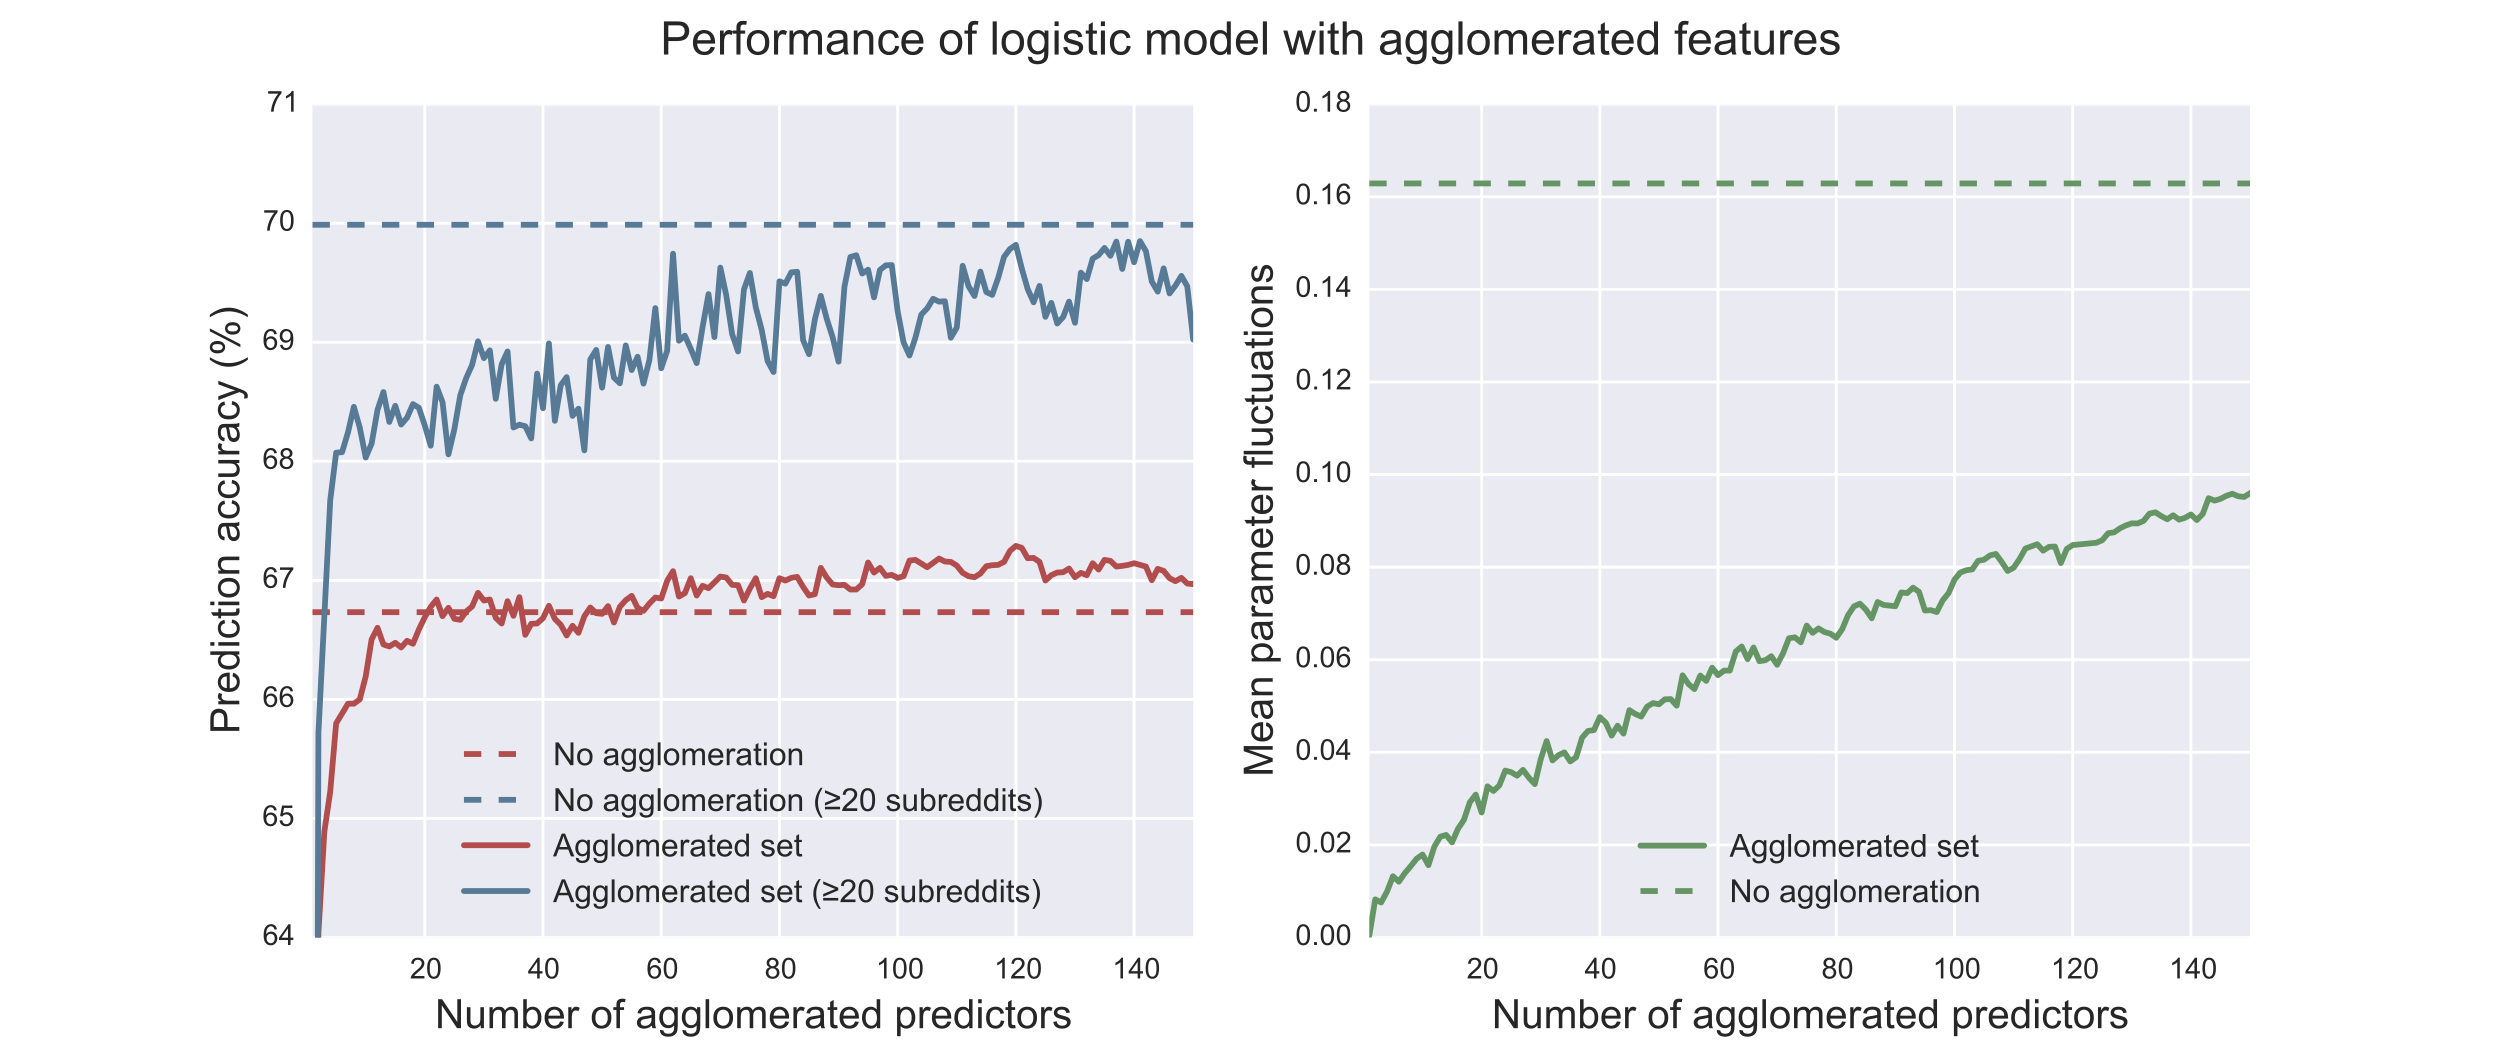 <?xml version="1.0" encoding="utf-8" standalone="no"?>
<!DOCTYPE svg PUBLIC "-//W3C//DTD SVG 1.1//EN"
  "http://www.w3.org/Graphics/SVG/1.1/DTD/svg11.dtd">
<!-- Created with matplotlib (http://matplotlib.org/) -->
<svg height="360pt" version="1.1" viewBox="0 0 864 360" width="864pt" xmlns="http://www.w3.org/2000/svg" xmlns:xlink="http://www.w3.org/1999/xlink">
 <defs>
  <style type="text/css">
*{stroke-linecap:butt;stroke-linejoin:round;}
  </style>
 </defs>
 <g id="figure_1">
  <g id="patch_1">
   <path d="
M0 360
L864 360
L864 0
L0 0
z
" style="fill:#ffffff;"/>
  </g>
  <g id="axes_1">
   <g id="patch_2">
    <path d="
M108 324
L412.364 324
L412.364 36
L108 36
z
" style="fill:#eaeaf2;"/>
   </g>
   <g id="matplotlib.axis_1">
    <g id="xtick_1">
     <g id="line2d_1">
      <path clip-path="url(#pd44cacd9af)" d="
M146.811 324
L146.811 36" style="fill:none;stroke:#ffffff;stroke-linecap:round;"/>
     </g>
     <g id="line2d_2">
      <defs>
       <path d="
M0 0
L0 0" id="m219da94a98" style="stroke:#262626;"/>
      </defs>
      <g>
       <use style="fill:#262626;stroke:#262626;" x="146.811" xlink:href="#m219da94a98" y="324.0"/>
      </g>
     </g>
     <g id="line2d_3">
      <g>
       <use style="fill:#262626;stroke:#262626;" x="146.811" xlink:href="#m219da94a98" y="36.0"/>
      </g>
     </g>
     <g id="text_1">
      <!-- 20 -->
      <defs>
       <path d="
M4.156 35.297
Q4.156 48 6.766 55.734
Q9.375 63.484 14.516 67.672
Q19.672 71.875 27.484 71.875
Q33.25 71.875 37.594 69.547
Q41.938 67.234 44.766 62.859
Q47.609 58.5 49.219 52.219
Q50.828 45.953 50.828 35.297
Q50.828 22.703 48.234 14.969
Q45.656 7.234 40.5 3
Q35.359 -1.219 27.484 -1.219
Q17.141 -1.219 11.234 6.203
Q4.156 15.141 4.156 35.297
M13.188 35.297
Q13.188 17.672 17.312 11.828
Q21.438 6 27.484 6
Q33.547 6 37.672 11.859
Q41.797 17.719 41.797 35.297
Q41.797 52.984 37.672 58.781
Q33.547 64.594 27.391 64.594
Q21.344 64.594 17.719 59.469
Q13.188 52.938 13.188 35.297" id="ArialMT-30"/>
       <path d="
M50.344 8.453
L50.344 0
L3.031 0
Q2.938 3.172 4.047 6.109
Q5.859 10.938 9.828 15.625
Q13.812 20.312 21.344 26.469
Q33.016 36.031 37.109 41.625
Q41.219 47.219 41.219 52.203
Q41.219 57.422 37.469 61
Q33.734 64.594 27.734 64.594
Q21.391 64.594 17.578 60.781
Q13.766 56.984 13.719 50.25
L4.688 51.172
Q5.609 61.281 11.656 66.578
Q17.719 71.875 27.938 71.875
Q38.234 71.875 44.234 66.156
Q50.25 60.453 50.25 52
Q50.25 47.703 48.484 43.547
Q46.734 39.406 42.656 34.812
Q38.578 30.219 29.109 22.219
Q21.188 15.578 18.938 13.203
Q16.703 10.844 15.234 8.453
z
" id="ArialMT-32"/>
      </defs>
      <g style="fill:#262626;" transform="translate(141.636 338.158)scale(0.1 -0.1)">
       <use xlink:href="#ArialMT-32"/>
       <use x="55.615" xlink:href="#ArialMT-30"/>
      </g>
     </g>
    </g>
    <g id="xtick_2">
     <g id="line2d_4">
      <path clip-path="url(#pd44cacd9af)" d="
M187.666 324
L187.666 36" style="fill:none;stroke:#ffffff;stroke-linecap:round;"/>
     </g>
     <g id="line2d_5">
      <g>
       <use style="fill:#262626;stroke:#262626;" x="187.666" xlink:href="#m219da94a98" y="324.0"/>
      </g>
     </g>
     <g id="line2d_6">
      <g>
       <use style="fill:#262626;stroke:#262626;" x="187.666" xlink:href="#m219da94a98" y="36.0"/>
      </g>
     </g>
     <g id="text_2">
      <!-- 40 -->
      <defs>
       <path d="
M32.328 0
L32.328 17.141
L1.266 17.141
L1.266 25.203
L33.938 71.578
L41.109 71.578
L41.109 25.203
L50.781 25.203
L50.781 17.141
L41.109 17.141
L41.109 0
z

M32.328 25.203
L32.328 57.469
L9.906 25.203
z
" id="ArialMT-34"/>
      </defs>
      <g style="fill:#262626;" transform="translate(182.407 338.158)scale(0.1 -0.1)">
       <use xlink:href="#ArialMT-34"/>
       <use x="55.615" xlink:href="#ArialMT-30"/>
      </g>
     </g>
    </g>
    <g id="xtick_3">
     <g id="line2d_7">
      <path clip-path="url(#pd44cacd9af)" d="
M228.52 324
L228.52 36" style="fill:none;stroke:#ffffff;stroke-linecap:round;"/>
     </g>
     <g id="line2d_8">
      <g>
       <use style="fill:#262626;stroke:#262626;" x="228.52" xlink:href="#m219da94a98" y="324.0"/>
      </g>
     </g>
     <g id="line2d_9">
      <g>
       <use style="fill:#262626;stroke:#262626;" x="228.52" xlink:href="#m219da94a98" y="36.0"/>
      </g>
     </g>
     <g id="text_3">
      <!-- 60 -->
      <defs>
       <path d="
M49.75 54.047
L41.016 53.375
Q39.844 58.547 37.703 60.891
Q34.125 64.656 28.906 64.656
Q24.703 64.656 21.531 62.312
Q17.391 59.281 14.984 53.469
Q12.594 47.656 12.5 36.922
Q15.672 41.75 20.266 44.094
Q24.859 46.438 29.891 46.438
Q38.672 46.438 44.844 39.969
Q51.031 33.5 51.031 23.25
Q51.031 16.5 48.125 10.719
Q45.219 4.938 40.141 1.859
Q35.062 -1.219 28.609 -1.219
Q17.625 -1.219 10.688 6.859
Q3.766 14.938 3.766 33.5
Q3.766 54.25 11.422 63.672
Q18.109 71.875 29.438 71.875
Q37.891 71.875 43.281 67.141
Q48.688 62.406 49.75 54.047
M13.875 23.188
Q13.875 18.656 15.797 14.5
Q17.719 10.359 21.188 8.172
Q24.656 6 28.469 6
Q34.031 6 38.031 10.484
Q42.047 14.984 42.047 22.703
Q42.047 30.125 38.078 34.391
Q34.125 38.672 28.125 38.672
Q22.172 38.672 18.016 34.391
Q13.875 30.125 13.875 23.188" id="ArialMT-36"/>
      </defs>
      <g style="fill:#262626;" transform="translate(223.386 338.158)scale(0.1 -0.1)">
       <use xlink:href="#ArialMT-36"/>
       <use x="55.615" xlink:href="#ArialMT-30"/>
      </g>
     </g>
    </g>
    <g id="xtick_4">
     <g id="line2d_10">
      <path clip-path="url(#pd44cacd9af)" d="
M269.374 324
L269.374 36" style="fill:none;stroke:#ffffff;stroke-linecap:round;"/>
     </g>
     <g id="line2d_11">
      <g>
       <use style="fill:#262626;stroke:#262626;" x="269.374" xlink:href="#m219da94a98" y="324.0"/>
      </g>
     </g>
     <g id="line2d_12">
      <g>
       <use style="fill:#262626;stroke:#262626;" x="269.374" xlink:href="#m219da94a98" y="36.0"/>
      </g>
     </g>
     <g id="text_4">
      <!-- 80 -->
      <defs>
       <path d="
M17.672 38.812
Q12.203 40.828 9.562 44.531
Q6.938 48.25 6.938 53.422
Q6.938 61.234 12.547 66.547
Q18.172 71.875 27.484 71.875
Q36.859 71.875 42.578 66.422
Q48.297 60.984 48.297 53.172
Q48.297 48.188 45.672 44.5
Q43.062 40.828 37.75 38.812
Q44.344 36.672 47.781 31.875
Q51.219 27.094 51.219 20.453
Q51.219 11.281 44.719 5.031
Q38.234 -1.219 27.641 -1.219
Q17.047 -1.219 10.547 5.047
Q4.047 11.328 4.047 20.703
Q4.047 27.688 7.594 32.391
Q11.141 37.109 17.672 38.812
M15.922 53.719
Q15.922 48.641 19.188 45.406
Q22.469 42.188 27.688 42.188
Q32.766 42.188 36.016 45.375
Q39.266 48.578 39.266 53.219
Q39.266 58.062 35.906 61.359
Q32.562 64.656 27.594 64.656
Q22.562 64.656 19.234 61.422
Q15.922 58.203 15.922 53.719
M13.094 20.656
Q13.094 16.891 14.875 13.375
Q16.656 9.859 20.172 7.922
Q23.688 6 27.734 6
Q34.031 6 38.125 10.047
Q42.234 14.109 42.234 20.359
Q42.234 26.703 38.016 30.859
Q33.797 35.016 27.438 35.016
Q21.234 35.016 17.156 30.906
Q13.094 26.812 13.094 20.656" id="ArialMT-38"/>
      </defs>
      <g style="fill:#262626;" transform="translate(264.254 338.158)scale(0.1 -0.1)">
       <use xlink:href="#ArialMT-38"/>
       <use x="55.615" xlink:href="#ArialMT-30"/>
      </g>
     </g>
    </g>
    <g id="xtick_5">
     <g id="line2d_13">
      <path clip-path="url(#pd44cacd9af)" d="
M310.228 324
L310.228 36" style="fill:none;stroke:#ffffff;stroke-linecap:round;"/>
     </g>
     <g id="line2d_14">
      <g>
       <use style="fill:#262626;stroke:#262626;" x="310.228" xlink:href="#m219da94a98" y="324.0"/>
      </g>
     </g>
     <g id="line2d_15">
      <g>
       <use style="fill:#262626;stroke:#262626;" x="310.228" xlink:href="#m219da94a98" y="36.0"/>
      </g>
     </g>
     <g id="text_5">
      <!-- 100 -->
      <defs>
       <path d="
M37.25 0
L28.469 0
L28.469 56
Q25.297 52.984 20.141 49.953
Q14.984 46.922 10.891 45.406
L10.891 53.906
Q18.266 57.375 23.781 62.297
Q29.297 67.234 31.594 71.875
L37.25 71.875
z
" id="ArialMT-31"/>
      </defs>
      <g style="fill:#262626;" transform="translate(302.67 338.158)scale(0.1 -0.1)">
       <use xlink:href="#ArialMT-31"/>
       <use x="55.615" xlink:href="#ArialMT-30"/>
       <use x="111.23" xlink:href="#ArialMT-30"/>
      </g>
     </g>
    </g>
    <g id="xtick_6">
     <g id="line2d_16">
      <path clip-path="url(#pd44cacd9af)" d="
M351.082 324
L351.082 36" style="fill:none;stroke:#ffffff;stroke-linecap:round;"/>
     </g>
     <g id="line2d_17">
      <g>
       <use style="fill:#262626;stroke:#262626;" x="351.082" xlink:href="#m219da94a98" y="324.0"/>
      </g>
     </g>
     <g id="line2d_18">
      <g>
       <use style="fill:#262626;stroke:#262626;" x="351.082" xlink:href="#m219da94a98" y="36.0"/>
      </g>
     </g>
     <g id="text_6">
      <!-- 120 -->
      <g style="fill:#262626;" transform="translate(343.525 338.158)scale(0.1 -0.1)">
       <use xlink:href="#ArialMT-31"/>
       <use x="55.615" xlink:href="#ArialMT-32"/>
       <use x="111.23" xlink:href="#ArialMT-30"/>
      </g>
     </g>
    </g>
    <g id="xtick_7">
     <g id="line2d_19">
      <path clip-path="url(#pd44cacd9af)" d="
M391.937 324
L391.937 36" style="fill:none;stroke:#ffffff;stroke-linecap:round;"/>
     </g>
     <g id="line2d_20">
      <g>
       <use style="fill:#262626;stroke:#262626;" x="391.937" xlink:href="#m219da94a98" y="324.0"/>
      </g>
     </g>
     <g id="line2d_21">
      <g>
       <use style="fill:#262626;stroke:#262626;" x="391.937" xlink:href="#m219da94a98" y="36.0"/>
      </g>
     </g>
     <g id="text_7">
      <!-- 140 -->
      <g style="fill:#262626;" transform="translate(384.379 338.158)scale(0.1 -0.1)">
       <use xlink:href="#ArialMT-31"/>
       <use x="55.615" xlink:href="#ArialMT-34"/>
       <use x="111.23" xlink:href="#ArialMT-30"/>
      </g>
     </g>
    </g>
    <g id="text_8">
     <!-- Number of agglomerated predictors -->
     <defs>
      <path d="
M40.438 19
L49.078 17.875
Q47.656 8.938 41.812 3.875
Q35.984 -1.172 27.484 -1.172
Q16.844 -1.172 10.375 5.781
Q3.906 12.75 3.906 25.734
Q3.906 34.125 6.688 40.422
Q9.469 46.734 15.156 49.875
Q20.844 53.031 27.547 53.031
Q35.984 53.031 41.359 48.75
Q46.734 44.484 48.25 36.625
L39.703 35.297
Q38.484 40.531 35.375 43.156
Q32.281 45.797 27.875 45.797
Q21.234 45.797 17.078 41.031
Q12.938 36.281 12.938 25.984
Q12.938 15.531 16.938 10.797
Q20.953 6.062 27.391 6.062
Q32.562 6.062 36.031 9.234
Q39.5 12.406 40.438 19" id="ArialMT-63"/>
      <path d="
M14.703 0
L6.547 0
L6.547 71.578
L15.328 71.578
L15.328 46.047
Q20.906 53.031 29.547 53.031
Q34.328 53.031 38.594 51.094
Q42.875 49.172 45.625 45.672
Q48.391 42.188 49.953 37.25
Q51.516 32.328 51.516 26.703
Q51.516 13.375 44.922 6.094
Q38.328 -1.172 29.109 -1.172
Q19.922 -1.172 14.703 6.5
z

M14.594 26.312
Q14.594 17 17.141 12.844
Q21.297 6.062 28.375 6.062
Q34.125 6.062 38.328 11.062
Q42.531 16.062 42.531 25.984
Q42.531 36.141 38.5 40.969
Q34.469 45.797 28.766 45.797
Q23 45.797 18.797 40.797
Q14.594 35.797 14.594 26.312" id="ArialMT-62"/>
      <path d="
M40.438 6.391
Q35.547 2.25 31.031 0.531
Q26.516 -1.172 21.344 -1.172
Q12.797 -1.172 8.203 3
Q3.609 7.172 3.609 13.672
Q3.609 17.484 5.344 20.625
Q7.078 23.781 9.891 25.688
Q12.703 27.594 16.219 28.562
Q18.797 29.25 24.031 29.891
Q34.672 31.156 39.703 32.906
Q39.75 34.719 39.75 35.203
Q39.75 40.578 37.25 42.781
Q33.891 45.75 27.25 45.75
Q21.047 45.75 18.094 43.578
Q15.141 41.406 13.719 35.891
L5.125 37.062
Q6.297 42.578 8.984 45.969
Q11.672 49.359 16.75 51.188
Q21.828 53.031 28.516 53.031
Q35.156 53.031 39.297 51.469
Q43.453 49.906 45.406 47.531
Q47.359 45.172 48.141 41.547
Q48.578 39.312 48.578 33.453
L48.578 21.734
Q48.578 9.469 49.141 6.219
Q49.703 2.984 51.375 0
L42.188 0
Q40.828 2.734 40.438 6.391
M39.703 26.031
Q34.906 24.078 25.344 22.703
Q19.922 21.922 17.672 20.938
Q15.438 19.969 14.203 18.094
Q12.984 16.219 12.984 13.922
Q12.984 10.406 15.641 8.062
Q18.312 5.719 23.438 5.719
Q28.516 5.719 32.469 7.938
Q36.422 10.156 38.281 14.016
Q39.703 17 39.703 22.797
z
" id="ArialMT-61"/>
      <path d="
M4.984 -4.297
L13.531 -5.562
Q14.062 -9.516 16.5 -11.328
Q19.781 -13.766 25.438 -13.766
Q31.547 -13.766 34.859 -11.328
Q38.188 -8.891 39.359 -4.5
Q40.047 -1.812 39.984 6.781
Q34.234 0 25.641 0
Q14.938 0 9.078 7.719
Q3.219 15.438 3.219 26.219
Q3.219 33.641 5.906 39.906
Q8.594 46.188 13.688 49.609
Q18.797 53.031 25.688 53.031
Q34.859 53.031 40.828 45.609
L40.828 51.859
L48.922 51.859
L48.922 7.031
Q48.922 -5.078 46.453 -10.125
Q44 -15.188 38.641 -18.109
Q33.297 -21.047 25.484 -21.047
Q16.219 -21.047 10.5 -16.875
Q4.781 -12.703 4.984 -4.297
M12.25 26.859
Q12.25 16.656 16.297 11.969
Q20.359 7.281 26.469 7.281
Q32.516 7.281 36.609 11.938
Q40.719 16.609 40.719 26.562
Q40.719 36.078 36.5 40.906
Q32.281 45.75 26.312 45.75
Q20.453 45.75 16.344 40.984
Q12.25 36.234 12.25 26.859" id="ArialMT-67"/>
      <path d="
M8.688 0
L8.688 45.016
L0.922 45.016
L0.922 51.859
L8.688 51.859
L8.688 57.375
Q8.688 62.594 9.625 65.141
Q10.891 68.562 14.078 70.672
Q17.281 72.797 23.047 72.797
Q26.766 72.797 31.25 71.922
L29.938 64.266
Q27.203 64.75 24.75 64.75
Q20.75 64.75 19.094 63.031
Q17.438 61.328 17.438 56.641
L17.438 51.859
L27.547 51.859
L27.547 45.016
L17.438 45.016
L17.438 0
z
" id="ArialMT-66"/>
      <path d="
M42.094 16.703
L51.172 15.578
Q49.031 7.625 43.219 3.219
Q37.406 -1.172 28.375 -1.172
Q17 -1.172 10.328 5.828
Q3.656 12.844 3.656 25.484
Q3.656 38.578 10.391 45.797
Q17.141 53.031 27.875 53.031
Q38.281 53.031 44.875 45.953
Q51.469 38.875 51.469 26.031
Q51.469 25.25 51.422 23.688
L12.75 23.688
Q13.234 15.141 17.578 10.594
Q21.922 6.062 28.422 6.062
Q33.25 6.062 36.672 8.594
Q40.094 11.141 42.094 16.703
M13.234 30.906
L42.188 30.906
Q41.609 37.453 38.875 40.719
Q34.672 45.797 27.984 45.797
Q21.922 45.797 17.797 41.75
Q13.672 37.703 13.234 30.906" id="ArialMT-65"/>
      <path d="
M40.234 0
L40.234 6.547
Q35.297 -1.172 25.734 -1.172
Q19.531 -1.172 14.328 2.25
Q9.125 5.672 6.266 11.797
Q3.422 17.922 3.422 25.875
Q3.422 33.641 6 39.969
Q8.594 46.297 13.766 49.656
Q18.953 53.031 25.344 53.031
Q30.031 53.031 33.688 51.047
Q37.359 49.078 39.656 45.906
L39.656 71.578
L48.391 71.578
L48.391 0
z

M12.453 25.875
Q12.453 15.922 16.641 10.984
Q20.844 6.062 26.562 6.062
Q32.328 6.062 36.344 10.766
Q40.375 15.484 40.375 25.141
Q40.375 35.797 36.266 40.766
Q32.172 45.75 26.172 45.75
Q20.312 45.75 16.375 40.969
Q12.453 36.188 12.453 25.875" id="ArialMT-64"/>
      <path d="
M25.781 7.859
L27.047 0.094
Q23.344 -0.688 20.406 -0.688
Q15.625 -0.688 12.984 0.828
Q10.359 2.344 9.281 4.812
Q8.203 7.281 8.203 15.188
L8.203 45.016
L1.766 45.016
L1.766 51.859
L8.203 51.859
L8.203 64.703
L16.938 69.969
L16.938 51.859
L25.781 51.859
L25.781 45.016
L16.938 45.016
L16.938 14.703
Q16.938 10.938 17.406 9.859
Q17.875 8.797 18.922 8.156
Q19.969 7.516 21.922 7.516
Q23.391 7.516 25.781 7.859" id="ArialMT-74"/>
      <path d="
M40.578 0
L40.578 7.625
Q34.516 -1.172 24.125 -1.172
Q19.531 -1.172 15.547 0.578
Q11.578 2.344 9.641 5
Q7.719 7.672 6.938 11.531
Q6.391 14.109 6.391 19.734
L6.391 51.859
L15.188 51.859
L15.188 23.094
Q15.188 16.219 15.719 13.812
Q16.547 10.359 19.234 8.375
Q21.922 6.391 25.875 6.391
Q29.828 6.391 33.297 8.422
Q36.766 10.453 38.203 13.938
Q39.656 17.438 39.656 24.078
L39.656 51.859
L48.438 51.859
L48.438 0
z
" id="ArialMT-75"/>
      <path d="
M6.641 61.469
L6.641 71.578
L15.438 71.578
L15.438 61.469
z

M6.641 0
L6.641 51.859
L15.438 51.859
L15.438 0
z
" id="ArialMT-69"/>
      <path d="
M6.594 -19.875
L6.594 51.859
L14.594 51.859
L14.594 45.125
Q17.438 49.078 21 51.047
Q24.562 53.031 29.641 53.031
Q36.281 53.031 41.359 49.609
Q46.438 46.188 49.016 39.953
Q51.609 33.734 51.609 26.312
Q51.609 18.359 48.75 11.984
Q45.906 5.609 40.453 2.219
Q35.016 -1.172 29 -1.172
Q24.609 -1.172 21.109 0.688
Q17.625 2.547 15.375 5.375
L15.375 -19.875
z

M14.547 25.641
Q14.547 15.625 18.594 10.844
Q22.656 6.062 28.422 6.062
Q34.281 6.062 38.453 11.016
Q42.625 15.969 42.625 26.375
Q42.625 36.281 38.547 41.203
Q34.469 46.141 28.812 46.141
Q23.188 46.141 18.859 40.891
Q14.547 35.641 14.547 25.641" id="ArialMT-70"/>
      <path d="
M6.5 0
L6.5 51.859
L14.406 51.859
L14.406 44
Q17.438 49.516 20 51.266
Q22.562 53.031 25.641 53.031
Q30.078 53.031 34.672 50.203
L31.641 42.047
Q28.422 43.953 25.203 43.953
Q22.312 43.953 20.016 42.219
Q17.719 40.484 16.75 37.406
Q15.281 32.719 15.281 27.156
L15.281 0
z
" id="ArialMT-72"/>
      <path d="
M3.078 15.484
L11.766 16.844
Q12.5 11.625 15.844 8.844
Q19.188 6.062 25.203 6.062
Q31.25 6.062 34.172 8.516
Q37.109 10.984 37.109 14.312
Q37.109 17.281 34.516 19
Q32.719 20.172 25.531 21.969
Q15.875 24.422 12.141 26.203
Q8.406 27.984 6.469 31.125
Q4.547 34.281 4.547 38.094
Q4.547 41.547 6.125 44.5
Q7.719 47.469 10.453 49.422
Q12.5 50.922 16.031 51.969
Q19.578 53.031 23.641 53.031
Q29.734 53.031 34.344 51.266
Q38.969 49.516 41.156 46.5
Q43.359 43.5 44.188 38.484
L35.594 37.312
Q35.016 41.312 32.203 43.547
Q29.391 45.797 24.266 45.797
Q18.219 45.797 15.625 43.797
Q13.031 41.797 13.031 39.109
Q13.031 37.406 14.109 36.031
Q15.188 34.625 17.484 33.688
Q18.797 33.203 25.25 31.453
Q34.578 28.953 38.25 27.359
Q41.938 25.781 44.031 22.75
Q46.141 19.734 46.141 15.234
Q46.141 10.844 43.578 6.953
Q41.016 3.078 36.172 0.953
Q31.344 -1.172 25.25 -1.172
Q15.141 -1.172 9.844 3.031
Q4.547 7.234 3.078 15.484" id="ArialMT-73"/>
      <path d="
M6.391 0
L6.391 71.578
L15.188 71.578
L15.188 0
z
" id="ArialMT-6c"/>
      <path d="
M3.328 25.922
Q3.328 40.328 11.328 47.266
Q18.016 53.031 27.641 53.031
Q38.328 53.031 45.109 46.016
Q51.906 39.016 51.906 26.656
Q51.906 16.656 48.906 10.906
Q45.906 5.172 40.156 2
Q34.422 -1.172 27.641 -1.172
Q16.75 -1.172 10.031 5.812
Q3.328 12.797 3.328 25.922
M12.359 25.922
Q12.359 15.969 16.703 11.016
Q21.047 6.062 27.641 6.062
Q34.188 6.062 38.531 11.031
Q42.875 16.016 42.875 26.219
Q42.875 35.844 38.5 40.797
Q34.125 45.75 27.641 45.75
Q21.047 45.75 16.703 40.812
Q12.359 35.891 12.359 25.922" id="ArialMT-6f"/>
      <path d="
M6.594 0
L6.594 51.859
L14.453 51.859
L14.453 44.578
Q16.891 48.391 20.938 50.703
Q25 53.031 30.172 53.031
Q35.938 53.031 39.625 50.641
Q43.312 48.25 44.828 43.953
Q50.984 53.031 60.844 53.031
Q68.562 53.031 72.703 48.75
Q76.859 44.484 76.859 35.594
L76.859 0
L68.109 0
L68.109 32.672
Q68.109 37.938 67.25 40.25
Q66.406 42.578 64.156 43.984
Q61.922 45.406 58.891 45.406
Q53.422 45.406 49.797 41.766
Q46.188 38.141 46.188 30.125
L46.188 0
L37.406 0
L37.406 33.688
Q37.406 39.547 35.25 42.469
Q33.109 45.406 28.219 45.406
Q24.516 45.406 21.359 43.453
Q18.219 41.5 16.797 37.734
Q15.375 33.984 15.375 26.906
L15.375 0
z
" id="ArialMT-6d"/>
      <path d="
M7.625 0
L7.625 71.578
L17.328 71.578
L54.938 15.375
L54.938 71.578
L64.016 71.578
L64.016 0
L54.297 0
L16.703 56.25
L16.703 0
z
" id="ArialMT-4e"/>
      <path id="ArialMT-20"/>
     </defs>
     <g style="fill:#262626;" transform="translate(150.351 355.337)scale(0.14 -0.14)">
      <use xlink:href="#ArialMT-4e"/>
      <use x="72.217" xlink:href="#ArialMT-75"/>
      <use x="127.832" xlink:href="#ArialMT-6d"/>
      <use x="211.133" xlink:href="#ArialMT-62"/>
      <use x="266.748" xlink:href="#ArialMT-65"/>
      <use x="322.363" xlink:href="#ArialMT-72"/>
      <use x="355.664" xlink:href="#ArialMT-20"/>
      <use x="383.447" xlink:href="#ArialMT-6f"/>
      <use x="439.062" xlink:href="#ArialMT-66"/>
      <use x="466.846" xlink:href="#ArialMT-20"/>
      <use x="494.629" xlink:href="#ArialMT-61"/>
      <use x="550.244" xlink:href="#ArialMT-67"/>
      <use x="605.859" xlink:href="#ArialMT-67"/>
      <use x="661.475" xlink:href="#ArialMT-6c"/>
      <use x="683.691" xlink:href="#ArialMT-6f"/>
      <use x="739.307" xlink:href="#ArialMT-6d"/>
      <use x="822.607" xlink:href="#ArialMT-65"/>
      <use x="878.223" xlink:href="#ArialMT-72"/>
      <use x="911.523" xlink:href="#ArialMT-61"/>
      <use x="967.139" xlink:href="#ArialMT-74"/>
      <use x="994.922" xlink:href="#ArialMT-65"/>
      <use x="1050.537" xlink:href="#ArialMT-64"/>
      <use x="1106.152" xlink:href="#ArialMT-20"/>
      <use x="1133.936" xlink:href="#ArialMT-70"/>
      <use x="1189.551" xlink:href="#ArialMT-72"/>
      <use x="1222.852" xlink:href="#ArialMT-65"/>
      <use x="1278.467" xlink:href="#ArialMT-64"/>
      <use x="1334.082" xlink:href="#ArialMT-69"/>
      <use x="1356.299" xlink:href="#ArialMT-63"/>
      <use x="1406.299" xlink:href="#ArialMT-74"/>
      <use x="1434.082" xlink:href="#ArialMT-6f"/>
      <use x="1489.697" xlink:href="#ArialMT-72"/>
      <use x="1522.998" xlink:href="#ArialMT-73"/>
     </g>
    </g>
   </g>
   <g id="matplotlib.axis_2">
    <g id="ytick_1">
     <g id="line2d_22">
      <path clip-path="url(#pd44cacd9af)" d="
M108 324
L412.364 324" style="fill:none;stroke:#ffffff;stroke-linecap:round;"/>
     </g>
     <g id="line2d_23">
      <g>
       <use style="fill:#262626;stroke:#262626;" x="108.0" xlink:href="#m219da94a98" y="324.0"/>
      </g>
     </g>
     <g id="line2d_24">
      <g>
       <use style="fill:#262626;stroke:#262626;" x="412.364" xlink:href="#m219da94a98" y="324.0"/>
      </g>
     </g>
     <g id="text_9">
      <!-- 64 -->
      <g style="fill:#262626;" transform="translate(90.737 326.585)scale(0.1 -0.1)">
       <use xlink:href="#ArialMT-36"/>
       <use x="55.615" xlink:href="#ArialMT-34"/>
      </g>
     </g>
    </g>
    <g id="ytick_2">
     <g id="line2d_25">
      <path clip-path="url(#pd44cacd9af)" d="
M108 282.857
L412.364 282.857" style="fill:none;stroke:#ffffff;stroke-linecap:round;"/>
     </g>
     <g id="line2d_26">
      <g>
       <use style="fill:#262626;stroke:#262626;" x="108.0" xlink:href="#m219da94a98" y="282.857"/>
      </g>
     </g>
     <g id="line2d_27">
      <g>
       <use style="fill:#262626;stroke:#262626;" x="412.364" xlink:href="#m219da94a98" y="282.857"/>
      </g>
     </g>
     <g id="text_10">
      <!-- 65 -->
      <defs>
       <path d="
M4.156 18.75
L13.375 19.531
Q14.406 12.797 18.141 9.391
Q21.875 6 27.156 6
Q33.5 6 37.891 10.781
Q42.281 15.578 42.281 23.484
Q42.281 31 38.062 35.344
Q33.844 39.703 27 39.703
Q22.75 39.703 19.328 37.766
Q15.922 35.844 13.969 32.766
L5.719 33.844
L12.641 70.609
L48.25 70.609
L48.25 62.203
L19.672 62.203
L15.828 42.969
Q22.266 47.469 29.344 47.469
Q38.719 47.469 45.156 40.969
Q51.609 34.469 51.609 24.266
Q51.609 14.547 45.953 7.469
Q39.062 -1.219 27.156 -1.219
Q17.391 -1.219 11.203 4.25
Q5.031 9.719 4.156 18.75" id="ArialMT-35"/>
      </defs>
      <g style="fill:#262626;" transform="translate(90.655 285.442)scale(0.1 -0.1)">
       <use xlink:href="#ArialMT-36"/>
       <use x="55.615" xlink:href="#ArialMT-35"/>
      </g>
     </g>
    </g>
    <g id="ytick_3">
     <g id="line2d_28">
      <path clip-path="url(#pd44cacd9af)" d="
M108 241.714
L412.364 241.714" style="fill:none;stroke:#ffffff;stroke-linecap:round;"/>
     </g>
     <g id="line2d_29">
      <g>
       <use style="fill:#262626;stroke:#262626;" x="108.0" xlink:href="#m219da94a98" y="241.714"/>
      </g>
     </g>
     <g id="line2d_30">
      <g>
       <use style="fill:#262626;stroke:#262626;" x="412.364" xlink:href="#m219da94a98" y="241.714"/>
      </g>
     </g>
     <g id="text_11">
      <!-- 66 -->
      <g style="fill:#262626;" transform="translate(90.713 244.299)scale(0.1 -0.1)">
       <use xlink:href="#ArialMT-36"/>
       <use x="55.615" xlink:href="#ArialMT-36"/>
      </g>
     </g>
    </g>
    <g id="ytick_4">
     <g id="line2d_31">
      <path clip-path="url(#pd44cacd9af)" d="
M108 200.571
L412.364 200.571" style="fill:none;stroke:#ffffff;stroke-linecap:round;"/>
     </g>
     <g id="line2d_32">
      <g>
       <use style="fill:#262626;stroke:#262626;" x="108.0" xlink:href="#m219da94a98" y="200.571"/>
      </g>
     </g>
     <g id="line2d_33">
      <g>
       <use style="fill:#262626;stroke:#262626;" x="412.364" xlink:href="#m219da94a98" y="200.571"/>
      </g>
     </g>
     <g id="text_12">
      <!-- 67 -->
      <defs>
       <path d="
M4.734 62.203
L4.734 70.656
L51.078 70.656
L51.078 63.812
Q44.234 56.547 37.516 44.484
Q30.812 32.422 27.156 19.672
Q24.516 10.688 23.781 0
L14.75 0
Q14.891 8.453 18.062 20.406
Q21.234 32.375 27.172 43.484
Q33.109 54.594 39.797 62.203
z
" id="ArialMT-37"/>
      </defs>
      <g style="fill:#262626;" transform="translate(90.708 203.157)scale(0.1 -0.1)">
       <use xlink:href="#ArialMT-36"/>
       <use x="55.615" xlink:href="#ArialMT-37"/>
      </g>
     </g>
    </g>
    <g id="ytick_5">
     <g id="line2d_34">
      <path clip-path="url(#pd44cacd9af)" d="
M108 159.429
L412.364 159.429" style="fill:none;stroke:#ffffff;stroke-linecap:round;"/>
     </g>
     <g id="line2d_35">
      <g>
       <use style="fill:#262626;stroke:#262626;" x="108.0" xlink:href="#m219da94a98" y="159.429"/>
      </g>
     </g>
     <g id="line2d_36">
      <g>
       <use style="fill:#262626;stroke:#262626;" x="412.364" xlink:href="#m219da94a98" y="159.429"/>
      </g>
     </g>
     <g id="text_13">
      <!-- 68 -->
      <g style="fill:#262626;" transform="translate(90.694 162.014)scale(0.1 -0.1)">
       <use xlink:href="#ArialMT-36"/>
       <use x="55.615" xlink:href="#ArialMT-38"/>
      </g>
     </g>
    </g>
    <g id="ytick_6">
     <g id="line2d_37">
      <path clip-path="url(#pd44cacd9af)" d="
M108 118.286
L412.364 118.286" style="fill:none;stroke:#ffffff;stroke-linecap:round;"/>
     </g>
     <g id="line2d_38">
      <g>
       <use style="fill:#262626;stroke:#262626;" x="108.0" xlink:href="#m219da94a98" y="118.286"/>
      </g>
     </g>
     <g id="line2d_39">
      <g>
       <use style="fill:#262626;stroke:#262626;" x="412.364" xlink:href="#m219da94a98" y="118.286"/>
      </g>
     </g>
     <g id="text_14">
      <!-- 69 -->
      <defs>
       <path d="
M5.469 16.547
L13.922 17.328
Q14.984 11.375 18.016 8.688
Q21.047 6 25.781 6
Q29.828 6 32.875 7.859
Q35.938 9.719 37.891 12.812
Q39.844 15.922 41.156 21.188
Q42.484 26.469 42.484 31.938
Q42.484 32.516 42.438 33.688
Q39.797 29.5 35.234 26.875
Q30.672 24.266 25.344 24.266
Q16.453 24.266 10.297 30.703
Q4.156 37.156 4.156 47.703
Q4.156 58.594 10.578 65.234
Q17 71.875 26.656 71.875
Q33.641 71.875 39.422 68.109
Q45.219 64.359 48.219 57.391
Q51.219 50.438 51.219 37.25
Q51.219 23.531 48.234 15.406
Q45.266 7.281 39.375 3.031
Q33.5 -1.219 25.594 -1.219
Q17.188 -1.219 11.859 3.438
Q6.547 8.109 5.469 16.547
M41.453 48.141
Q41.453 55.719 37.422 60.156
Q33.406 64.594 27.734 64.594
Q21.875 64.594 17.531 59.812
Q13.188 55.031 13.188 47.406
Q13.188 40.578 17.312 36.297
Q21.438 32.031 27.484 32.031
Q33.594 32.031 37.516 36.297
Q41.453 40.578 41.453 48.141" id="ArialMT-39"/>
      </defs>
      <g style="fill:#262626;" transform="translate(90.694 120.871)scale(0.1 -0.1)">
       <use xlink:href="#ArialMT-36"/>
       <use x="55.615" xlink:href="#ArialMT-39"/>
      </g>
     </g>
    </g>
    <g id="ytick_7">
     <g id="line2d_40">
      <path clip-path="url(#pd44cacd9af)" d="
M108 77.143
L412.364 77.143" style="fill:none;stroke:#ffffff;stroke-linecap:round;"/>
     </g>
     <g id="line2d_41">
      <g>
       <use style="fill:#262626;stroke:#262626;" x="108.0" xlink:href="#m219da94a98" y="77.143"/>
      </g>
     </g>
     <g id="line2d_42">
      <g>
       <use style="fill:#262626;stroke:#262626;" x="412.364" xlink:href="#m219da94a98" y="77.143"/>
      </g>
     </g>
     <g id="text_15">
      <!-- 70 -->
      <g style="fill:#262626;" transform="translate(90.83 79.728)scale(0.1 -0.1)">
       <use xlink:href="#ArialMT-37"/>
       <use x="55.615" xlink:href="#ArialMT-30"/>
      </g>
     </g>
    </g>
    <g id="ytick_8">
     <g id="line2d_43">
      <path clip-path="url(#pd44cacd9af)" d="
M108 36
L412.364 36" style="fill:none;stroke:#ffffff;stroke-linecap:round;"/>
     </g>
     <g id="line2d_44">
      <g>
       <use style="fill:#262626;stroke:#262626;" x="108.0" xlink:href="#m219da94a98" y="36.0"/>
      </g>
     </g>
     <g id="line2d_45">
      <g>
       <use style="fill:#262626;stroke:#262626;" x="412.364" xlink:href="#m219da94a98" y="36.0"/>
      </g>
     </g>
     <g id="text_16">
      <!-- 71 -->
      <g style="fill:#262626;" transform="translate(92.188 38.585)scale(0.1 -0.1)">
       <use xlink:href="#ArialMT-37"/>
       <use x="55.615" xlink:href="#ArialMT-31"/>
      </g>
     </g>
    </g>
    <g id="text_17">
     <!-- Prediction accuracy (%) -->
     <defs>
      <path d="
M6.594 0
L6.594 51.859
L14.5 51.859
L14.5 44.484
Q20.219 53.031 31 53.031
Q35.688 53.031 39.625 51.344
Q43.562 49.656 45.516 46.922
Q47.469 44.188 48.25 40.438
Q48.734 37.984 48.734 31.891
L48.734 0
L39.938 0
L39.938 31.547
Q39.938 36.922 38.906 39.578
Q37.891 42.234 35.281 43.812
Q32.672 45.406 29.156 45.406
Q23.531 45.406 19.453 41.844
Q15.375 38.281 15.375 28.328
L15.375 0
z
" id="ArialMT-6e"/>
      <path d="
M6.203 -19.969
L5.219 -11.719
Q8.109 -12.5 10.25 -12.5
Q13.188 -12.5 14.938 -11.516
Q16.703 -10.547 17.828 -8.797
Q18.656 -7.469 20.516 -2.25
Q20.75 -1.516 21.297 -0.094
L1.609 51.859
L11.078 51.859
L21.875 21.828
Q23.969 16.109 25.641 9.812
Q27.156 15.875 29.25 21.625
L40.328 51.859
L49.125 51.859
L29.391 -0.875
Q26.219 -9.422 24.469 -12.641
Q22.125 -17 19.094 -19.016
Q16.062 -21.047 11.859 -21.047
Q9.328 -21.047 6.203 -19.969" id="ArialMT-79"/>
      <path d="
M7.719 0
L7.719 71.578
L34.719 71.578
Q41.844 71.578 45.609 70.906
Q50.875 70.016 54.438 67.547
Q58.016 65.094 60.188 60.641
Q62.359 56.203 62.359 50.875
Q62.359 41.75 56.547 35.422
Q50.734 29.109 35.547 29.109
L17.188 29.109
L17.188 0
z

M17.188 37.547
L35.688 37.547
Q44.875 37.547 48.734 40.969
Q52.594 44.391 52.594 50.594
Q52.594 55.078 50.312 58.266
Q48.047 61.469 44.344 62.5
Q41.938 63.141 35.5 63.141
L17.188 63.141
z
" id="ArialMT-50"/>
      <path d="
M12.359 -21.047
L6.062 -21.047
Q20.656 2.391 20.656 25.875
Q20.656 35.062 18.562 44.094
Q16.891 51.422 13.922 58.156
Q12.016 62.547 6.062 72.797
L12.359 72.797
Q21.531 60.547 25.922 48.188
Q29.688 37.547 29.688 25.922
Q29.688 12.75 24.625 0.438
Q19.578 -11.859 12.359 -21.047" id="ArialMT-29"/>
      <path d="
M23.391 -21.047
Q16.109 -11.859 11.078 0.438
Q6.062 12.75 6.062 25.922
Q6.062 37.547 9.812 48.188
Q14.203 60.547 23.391 72.797
L29.688 72.797
Q23.781 62.641 21.875 58.297
Q18.891 51.562 17.188 44.234
Q15.094 35.109 15.094 25.875
Q15.094 2.391 29.688 -21.047
z
" id="ArialMT-28"/>
      <path d="
M5.812 54.391
Q5.812 62.062 9.672 67.422
Q13.531 72.797 20.844 72.797
Q27.594 72.797 32 67.984
Q36.422 63.188 36.422 53.859
Q36.422 44.781 31.953 39.875
Q27.484 34.969 20.953 34.969
Q14.453 34.969 10.125 39.797
Q5.812 44.625 5.812 54.391
M21.094 66.75
Q17.828 66.75 15.656 63.906
Q13.484 61.078 13.484 53.516
Q13.484 46.625 15.672 43.812
Q17.875 41.016 21.094 41.016
Q24.422 41.016 26.594 43.844
Q28.766 46.688 28.766 54.203
Q28.766 61.141 26.562 63.938
Q24.359 66.75 21.094 66.75
M21.141 -2.641
L60.297 72.797
L67.438 72.797
L28.422 -2.641
z

M52.094 16.797
Q52.094 24.516 55.953 29.859
Q59.812 35.203 67.188 35.203
Q73.922 35.203 78.344 30.391
Q82.766 25.594 82.766 16.266
Q82.766 7.172 78.297 2.266
Q73.828 -2.641 67.234 -2.641
Q60.75 -2.641 56.422 2.219
Q52.094 7.078 52.094 16.797
M67.438 29.156
Q64.109 29.156 61.938 26.312
Q59.766 23.484 59.766 15.922
Q59.766 9.078 61.953 6.25
Q64.156 3.422 67.391 3.422
Q70.75 3.422 72.922 6.25
Q75.094 9.078 75.094 16.609
Q75.094 23.531 72.891 26.344
Q70.703 29.156 67.438 29.156" id="ArialMT-25"/>
     </defs>
     <g style="fill:#262626;" transform="translate(82.708 253.657)rotate(-90.0)scale(0.14 -0.14)">
      <use xlink:href="#ArialMT-50"/>
      <use x="66.699" xlink:href="#ArialMT-72"/>
      <use x="100.0" xlink:href="#ArialMT-65"/>
      <use x="155.615" xlink:href="#ArialMT-64"/>
      <use x="211.23" xlink:href="#ArialMT-69"/>
      <use x="233.447" xlink:href="#ArialMT-63"/>
      <use x="283.447" xlink:href="#ArialMT-74"/>
      <use x="311.23" xlink:href="#ArialMT-69"/>
      <use x="333.447" xlink:href="#ArialMT-6f"/>
      <use x="389.062" xlink:href="#ArialMT-6e"/>
      <use x="444.678" xlink:href="#ArialMT-20"/>
      <use x="472.461" xlink:href="#ArialMT-61"/>
      <use x="528.076" xlink:href="#ArialMT-63"/>
      <use x="578.076" xlink:href="#ArialMT-63"/>
      <use x="628.076" xlink:href="#ArialMT-75"/>
      <use x="683.691" xlink:href="#ArialMT-72"/>
      <use x="716.992" xlink:href="#ArialMT-61"/>
      <use x="772.607" xlink:href="#ArialMT-63"/>
      <use x="822.607" xlink:href="#ArialMT-79"/>
      <use x="872.607" xlink:href="#ArialMT-20"/>
      <use x="900.391" xlink:href="#ArialMT-28"/>
      <use x="933.691" xlink:href="#ArialMT-25"/>
      <use x="1022.607" xlink:href="#ArialMT-29"/>
     </g>
    </g>
   </g>
   <g id="line2d_46">
    <path clip-path="url(#pd44cacd9af)" d="
M108 211.563
L422.577 211.563" style="fill:none;stroke:#b24d4e;stroke-dasharray:6,6;stroke-dashoffset:0.0;stroke-width:2;"/>
   </g>
   <g id="line2d_47">
    <path clip-path="url(#pd44cacd9af)" d="
M108 77.671
L422.577 77.671" style="fill:none;stroke:#577b97;stroke-dasharray:6,6;stroke-dashoffset:0.0;stroke-width:2;"/>
   </g>
   <g id="line2d_48">
    <path clip-path="url(#pd44cacd9af)" d="
M109.905 361
L110.043 322.602
L112.085 287.506
L114.128 273.583
L116.171 249.995
L120.256 243.206
L122.299 243.206
L124.342 241.71
L126.384 233.771
L128.427 220.998
L130.47 216.971
L132.513 222.724
L134.555 223.415
L136.598 222.149
L138.641 223.76
L140.683 221.459
L142.726 222.494
L144.769 217.546
L146.811 213.289
L148.854 209.722
L150.897 207.191
L152.94 212.944
L154.982 210.067
L157.025 213.864
L159.068 214.21
L161.11 211.333
L163.153 209.607
L165.196 204.89
L167.239 207.536
L169.281 207.191
L171.324 213.519
L173.367 215.475
L175.409 207.766
L177.452 212.829
L179.495 206.385
L181.538 219.388
L183.58 215.59
L185.623 215.475
L187.666 213.634
L189.708 209.377
L191.751 213.865
L193.794 215.936
L195.836 219.618
L197.879 216.281
L199.922 218.697
L201.965 212.944
L204.007 209.952
L206.05 211.908
L208.093 212.139
L210.135 209.492
L212.178 215.13
L214.221 209.722
L216.264 207.421
L218.306 205.925
L220.349 210.068
L222.392 211.104
L224.434 208.572
L226.477 206.5
L228.52 206.845
L230.563 200.747
L232.605 197.411
L234.648 206.155
L236.691 205.005
L238.733 199.827
L240.776 205.81
L242.819 202.473
L244.862 203.279
L248.947 199.251
L250.99 199.596
L253.032 202.128
L255.075 202.243
L257.118 207.536
L259.16 203.394
L261.203 199.827
L263.246 206.385
L265.289 205.234
L267.331 206.04
L269.374 199.827
L271.417 200.632
L273.459 199.712
L275.502 199.367
L277.545 202.818
L279.588 205.81
L281.63 205.35
L283.673 196.26
L285.716 199.596
L287.758 202.013
L289.801 202.243
L291.844 202.128
L293.887 203.739
L295.929 203.739
L297.972 201.897
L300.015 194.418
L302.057 197.87
L304.1 196.26
L306.143 199.021
L308.185 198.676
L310.228 199.711
L312.271 199.136
L314.314 193.728
L316.356 193.498
L320.442 196.029
L324.527 193.038
L326.57 194.073
L328.613 194.189
L330.655 195.454
L332.698 197.986
L334.741 199.136
L336.783 199.481
L338.826 198.216
L340.869 195.684
L342.912 195.339
L344.954 195.223
L346.997 194.188
L349.04 190.391
L351.082 188.665
L353.125 189.355
L355.168 192.922
L357.21 192.807
L359.253 194.188
L361.296 200.632
L363.339 198.791
L365.381 197.87
L367.424 197.755
L369.467 196.489
L371.509 199.481
L373.552 197.985
L375.595 198.791
L377.638 194.648
L379.68 196.835
L381.723 193.498
L383.766 193.843
L385.808 195.799
L387.851 195.569
L389.894 195.224
L391.937 194.648
L396.022 195.799
L398.065 200.517
L400.107 196.605
L402.15 197.295
L404.193 199.827
L406.236 200.862
L408.278 199.711
L410.321 201.668
L412.364 201.898
L414.406 199.827
L414.406 199.827" style="fill:none;stroke:#b24d4e;stroke-linecap:round;stroke-width:2;"/>
   </g>
   <g id="line2d_49">
    <path clip-path="url(#pd44cacd9af)" d="
M109.703 361
L110.043 253.327
L114.128 172.897
L116.171 156.445
L118.214 156.282
L120.256 149.463
L122.299 140.601
L124.342 147.793
L126.384 158.115
L128.427 153.332
L130.47 141.638
L132.513 135.499
L134.555 145.818
L136.598 140.254
L138.641 146.721
L140.683 144.348
L142.726 139.652
L144.769 140.942
L146.811 147.06
L148.854 154.039
L150.897 133.644
L152.94 138.969
L154.982 157.024
L157.025 148.344
L159.068 136.589
L161.11 130.677
L163.153 126.124
L165.196 117.955
L167.239 123.762
L169.281 121.092
L171.324 137.825
L173.367 125.901
L175.409 121.462
L177.452 147.743
L179.495 146.767
L181.538 147.304
L183.58 151.507
L185.623 129.128
L187.666 141.08
L189.708 118.705
L191.751 145.428
L193.794 133.144
L195.836 130.346
L197.879 143.723
L199.922 141.234
L201.965 155.639
L204.007 124.205
L206.05 120.943
L208.093 133.962
L210.135 119.913
L212.178 130.52
L214.221 132.447
L216.264 119.388
L218.306 127.883
L220.349 123.299
L222.392 132.573
L224.434 124.422
L226.477 106.491
L228.52 127.28
L230.563 121.258
L232.605 87.69
L234.648 117.76
L236.691 116.004
L238.733 120.565
L240.776 125.487
L242.819 112.995
L244.862 101.653
L246.904 116.492
L248.947 92.492
L250.99 102.062
L253.032 115.462
L255.075 121.454
L257.118 99.989
L259.16 94.347
L261.203 106.231
L263.246 114.03
L265.289 124.796
L267.331 128.565
L269.374 97.233
L271.417 98.035
L273.459 94.128
L275.502 93.919
L277.545 117.555
L279.588 122.405
L281.63 110.323
L283.673 102.261
L285.716 110.158
L287.758 116.547
L289.801 124.979
L291.844 99.12
L293.887 88.817
L295.929 88.208
L297.972 94.531
L300.015 93.209
L302.057 102.76
L304.1 93.308
L306.143 91.705
L308.185 91.603
L310.228 107.579
L312.271 118.323
L314.314 122.86
L316.356 116.73
L318.399 108.713
L320.442 106.598
L322.484 103.262
L324.527 104.259
L326.57 104.104
L328.613 116.707
L330.655 113.223
L332.698 91.856
L334.741 98.957
L336.783 102.298
L338.826 93.863
L340.869 100.936
L342.912 101.898
L344.954 96.076
L346.997 88.768
L349.04 86.048
L351.082 84.626
L353.125 92.75
L355.168 99.911
L357.21 104.475
L359.253 98.822
L361.296 109.504
L363.339 104.67
L365.381 111.796
L367.424 109.554
L369.467 104.242
L371.509 111.544
L373.552 94.234
L375.595 96.456
L377.638 89.378
L379.68 88.156
L381.723 85.69
L383.766 88.405
L385.808 83.498
L387.851 92.955
L389.894 83.552
L391.937 90.632
L393.979 83.337
L396.022 86.798
L398.065 97.298
L400.107 100.787
L402.15 92.748
L404.193 101.398
L406.236 98.7
L408.278 95.349
L410.321 98.942
L412.364 117.336
L414.406 108.096
L414.406 108.096" style="fill:none;stroke:#577b97;stroke-linecap:round;stroke-width:2;"/>
   </g>
   <g id="patch_3">
    <path d="
M108 36
L412.364 36" style="fill:none;"/>
   </g>
   <g id="patch_4">
    <path d="
M412.364 324
L412.364 36" style="fill:none;"/>
   </g>
   <g id="patch_5">
    <path d="
M108 324
L412.364 324" style="fill:none;"/>
   </g>
   <g id="patch_6">
    <path d="
M108 324
L108 36" style="fill:none;"/>
   </g>
   <g id="legend_1">
    <g id="line2d_50">
     <path d="
M160.34 260.6
L182.34 260.6" style="fill:none;stroke:#b24d4e;stroke-dasharray:6,6;stroke-dashoffset:0.0;stroke-width:2;"/>
    </g>
    <g id="line2d_51"/>
    <g id="text_18">
     <!-- No agglomeration -->
     <g style="fill:#262626;" transform="translate(191.14 264.45)scale(0.11 -0.11)">
      <use xlink:href="#ArialMT-4e"/>
      <use x="72.217" xlink:href="#ArialMT-6f"/>
      <use x="127.832" xlink:href="#ArialMT-20"/>
      <use x="155.615" xlink:href="#ArialMT-61"/>
      <use x="211.23" xlink:href="#ArialMT-67"/>
      <use x="266.846" xlink:href="#ArialMT-67"/>
      <use x="322.461" xlink:href="#ArialMT-6c"/>
      <use x="344.678" xlink:href="#ArialMT-6f"/>
      <use x="400.293" xlink:href="#ArialMT-6d"/>
      <use x="483.594" xlink:href="#ArialMT-65"/>
      <use x="539.209" xlink:href="#ArialMT-72"/>
      <use x="572.51" xlink:href="#ArialMT-61"/>
      <use x="628.125" xlink:href="#ArialMT-74"/>
      <use x="655.908" xlink:href="#ArialMT-69"/>
      <use x="678.125" xlink:href="#ArialMT-6f"/>
      <use x="733.74" xlink:href="#ArialMT-6e"/>
     </g>
    </g>
    <g id="line2d_52">
     <path d="
M160.34 276.423
L182.34 276.423" style="fill:none;stroke:#577b97;stroke-dasharray:6,6;stroke-dashoffset:0.0;stroke-width:2;"/>
    </g>
    <g id="line2d_53"/>
    <g id="text_19">
     <!-- No agglomeration (≥20 subreddits) -->
     <defs>
      <path d="
M51.172 37.203
L3.766 16.938
L3.766 25.688
L41.312 41.266
L3.766 56.641
L3.766 65.438
L51.172 45.406
z

M51.078 5.172
L3.812 5.172
L3.812 13.328
L51.078 13.328
z
" id="ArialMT-2265"/>
     </defs>
     <g style="fill:#262626;" transform="translate(191.14 280.273)scale(0.11 -0.11)">
      <use xlink:href="#ArialMT-4e"/>
      <use x="72.217" xlink:href="#ArialMT-6f"/>
      <use x="127.832" xlink:href="#ArialMT-20"/>
      <use x="155.615" xlink:href="#ArialMT-61"/>
      <use x="211.23" xlink:href="#ArialMT-67"/>
      <use x="266.846" xlink:href="#ArialMT-67"/>
      <use x="322.461" xlink:href="#ArialMT-6c"/>
      <use x="344.678" xlink:href="#ArialMT-6f"/>
      <use x="400.293" xlink:href="#ArialMT-6d"/>
      <use x="483.594" xlink:href="#ArialMT-65"/>
      <use x="539.209" xlink:href="#ArialMT-72"/>
      <use x="572.51" xlink:href="#ArialMT-61"/>
      <use x="628.125" xlink:href="#ArialMT-74"/>
      <use x="655.908" xlink:href="#ArialMT-69"/>
      <use x="678.125" xlink:href="#ArialMT-6f"/>
      <use x="733.74" xlink:href="#ArialMT-6e"/>
      <use x="789.355" xlink:href="#ArialMT-20"/>
      <use x="817.139" xlink:href="#ArialMT-28"/>
      <use x="850.439" xlink:href="#ArialMT-2265"/>
      <use x="905.322" xlink:href="#ArialMT-32"/>
      <use x="960.938" xlink:href="#ArialMT-30"/>
      <use x="1016.553" xlink:href="#ArialMT-20"/>
      <use x="1044.336" xlink:href="#ArialMT-73"/>
      <use x="1094.336" xlink:href="#ArialMT-75"/>
      <use x="1149.951" xlink:href="#ArialMT-62"/>
      <use x="1205.566" xlink:href="#ArialMT-72"/>
      <use x="1238.867" xlink:href="#ArialMT-65"/>
      <use x="1294.482" xlink:href="#ArialMT-64"/>
      <use x="1350.098" xlink:href="#ArialMT-64"/>
      <use x="1405.713" xlink:href="#ArialMT-69"/>
      <use x="1427.93" xlink:href="#ArialMT-74"/>
      <use x="1455.713" xlink:href="#ArialMT-73"/>
      <use x="1505.713" xlink:href="#ArialMT-29"/>
     </g>
    </g>
    <g id="line2d_54">
     <path d="
M160.34 292.112
L182.34 292.112" style="fill:none;stroke:#b24d4e;stroke-linecap:round;stroke-width:2;"/>
    </g>
    <g id="line2d_55"/>
    <g id="text_20">
     <!-- Agglomerated set -->
     <defs>
      <path d="
M-0.141 0
L27.344 71.578
L37.547 71.578
L66.844 0
L56.062 0
L47.703 21.688
L17.781 21.688
L9.906 0
z

M20.516 29.391
L44.781 29.391
L37.312 49.219
Q33.891 58.25 32.234 64.062
Q30.859 57.172 28.375 50.391
z
" id="ArialMT-41"/>
     </defs>
     <g style="fill:#262626;" transform="translate(191.14 295.962)scale(0.11 -0.11)">
      <use xlink:href="#ArialMT-41"/>
      <use x="66.699" xlink:href="#ArialMT-67"/>
      <use x="122.314" xlink:href="#ArialMT-67"/>
      <use x="177.93" xlink:href="#ArialMT-6c"/>
      <use x="200.146" xlink:href="#ArialMT-6f"/>
      <use x="255.762" xlink:href="#ArialMT-6d"/>
      <use x="339.062" xlink:href="#ArialMT-65"/>
      <use x="394.678" xlink:href="#ArialMT-72"/>
      <use x="427.979" xlink:href="#ArialMT-61"/>
      <use x="483.594" xlink:href="#ArialMT-74"/>
      <use x="511.377" xlink:href="#ArialMT-65"/>
      <use x="566.992" xlink:href="#ArialMT-64"/>
      <use x="622.607" xlink:href="#ArialMT-20"/>
      <use x="650.391" xlink:href="#ArialMT-73"/>
      <use x="700.391" xlink:href="#ArialMT-65"/>
      <use x="756.006" xlink:href="#ArialMT-74"/>
     </g>
    </g>
    <g id="line2d_56">
     <path d="
M160.34 307.935
L182.34 307.935" style="fill:none;stroke:#577b97;stroke-linecap:round;stroke-width:2;"/>
    </g>
    <g id="line2d_57"/>
    <g id="text_21">
     <!-- Agglomerated set (≥20 subreddits) -->
     <g style="fill:#262626;" transform="translate(191.14 311.785)scale(0.11 -0.11)">
      <use xlink:href="#ArialMT-41"/>
      <use x="66.699" xlink:href="#ArialMT-67"/>
      <use x="122.314" xlink:href="#ArialMT-67"/>
      <use x="177.93" xlink:href="#ArialMT-6c"/>
      <use x="200.146" xlink:href="#ArialMT-6f"/>
      <use x="255.762" xlink:href="#ArialMT-6d"/>
      <use x="339.062" xlink:href="#ArialMT-65"/>
      <use x="394.678" xlink:href="#ArialMT-72"/>
      <use x="427.979" xlink:href="#ArialMT-61"/>
      <use x="483.594" xlink:href="#ArialMT-74"/>
      <use x="511.377" xlink:href="#ArialMT-65"/>
      <use x="566.992" xlink:href="#ArialMT-64"/>
      <use x="622.607" xlink:href="#ArialMT-20"/>
      <use x="650.391" xlink:href="#ArialMT-73"/>
      <use x="700.391" xlink:href="#ArialMT-65"/>
      <use x="756.006" xlink:href="#ArialMT-74"/>
      <use x="783.789" xlink:href="#ArialMT-20"/>
      <use x="811.572" xlink:href="#ArialMT-28"/>
      <use x="844.873" xlink:href="#ArialMT-2265"/>
      <use x="899.756" xlink:href="#ArialMT-32"/>
      <use x="955.371" xlink:href="#ArialMT-30"/>
      <use x="1010.986" xlink:href="#ArialMT-20"/>
      <use x="1038.77" xlink:href="#ArialMT-73"/>
      <use x="1088.77" xlink:href="#ArialMT-75"/>
      <use x="1144.385" xlink:href="#ArialMT-62"/>
      <use x="1200.0" xlink:href="#ArialMT-72"/>
      <use x="1233.301" xlink:href="#ArialMT-65"/>
      <use x="1288.916" xlink:href="#ArialMT-64"/>
      <use x="1344.531" xlink:href="#ArialMT-64"/>
      <use x="1400.146" xlink:href="#ArialMT-69"/>
      <use x="1422.363" xlink:href="#ArialMT-74"/>
      <use x="1450.146" xlink:href="#ArialMT-73"/>
      <use x="1500.146" xlink:href="#ArialMT-29"/>
     </g>
    </g>
   </g>
  </g>
  <g id="axes_2">
   <g id="patch_7">
    <path d="
M473.236 324
L777.6 324
L777.6 36
L473.236 36
z
" style="fill:#eaeaf2;"/>
   </g>
   <g id="matplotlib.axis_3">
    <g id="xtick_8">
     <g id="line2d_58">
      <path clip-path="url(#p1d515a9999)" d="
M512.048 324
L512.048 36" style="fill:none;stroke:#ffffff;stroke-linecap:round;"/>
     </g>
     <g id="line2d_59">
      <g>
       <use style="fill:#262626;stroke:#262626;" x="512.048" xlink:href="#m219da94a98" y="324.0"/>
      </g>
     </g>
     <g id="line2d_60">
      <g>
       <use style="fill:#262626;stroke:#262626;" x="512.048" xlink:href="#m219da94a98" y="36.0"/>
      </g>
     </g>
     <g id="text_22">
      <!-- 20 -->
      <g style="fill:#262626;" transform="translate(506.873 338.158)scale(0.1 -0.1)">
       <use xlink:href="#ArialMT-32"/>
       <use x="55.615" xlink:href="#ArialMT-30"/>
      </g>
     </g>
    </g>
    <g id="xtick_9">
     <g id="line2d_61">
      <path clip-path="url(#p1d515a9999)" d="
M552.902 324
L552.902 36" style="fill:none;stroke:#ffffff;stroke-linecap:round;"/>
     </g>
     <g id="line2d_62">
      <g>
       <use style="fill:#262626;stroke:#262626;" x="552.902" xlink:href="#m219da94a98" y="324.0"/>
      </g>
     </g>
     <g id="line2d_63">
      <g>
       <use style="fill:#262626;stroke:#262626;" x="552.902" xlink:href="#m219da94a98" y="36.0"/>
      </g>
     </g>
     <g id="text_23">
      <!-- 40 -->
      <g style="fill:#262626;" transform="translate(547.643 338.158)scale(0.1 -0.1)">
       <use xlink:href="#ArialMT-34"/>
       <use x="55.615" xlink:href="#ArialMT-30"/>
      </g>
     </g>
    </g>
    <g id="xtick_10">
     <g id="line2d_64">
      <path clip-path="url(#p1d515a9999)" d="
M593.756 324
L593.756 36" style="fill:none;stroke:#ffffff;stroke-linecap:round;"/>
     </g>
     <g id="line2d_65">
      <g>
       <use style="fill:#262626;stroke:#262626;" x="593.756" xlink:href="#m219da94a98" y="324.0"/>
      </g>
     </g>
     <g id="line2d_66">
      <g>
       <use style="fill:#262626;stroke:#262626;" x="593.756" xlink:href="#m219da94a98" y="36.0"/>
      </g>
     </g>
     <g id="text_24">
      <!-- 60 -->
      <g style="fill:#262626;" transform="translate(588.623 338.158)scale(0.1 -0.1)">
       <use xlink:href="#ArialMT-36"/>
       <use x="55.615" xlink:href="#ArialMT-30"/>
      </g>
     </g>
    </g>
    <g id="xtick_11">
     <g id="line2d_67">
      <path clip-path="url(#p1d515a9999)" d="
M634.61 324
L634.61 36" style="fill:none;stroke:#ffffff;stroke-linecap:round;"/>
     </g>
     <g id="line2d_68">
      <g>
       <use style="fill:#262626;stroke:#262626;" x="634.61" xlink:href="#m219da94a98" y="324.0"/>
      </g>
     </g>
     <g id="line2d_69">
      <g>
       <use style="fill:#262626;stroke:#262626;" x="634.61" xlink:href="#m219da94a98" y="36.0"/>
      </g>
     </g>
     <g id="text_25">
      <!-- 80 -->
      <g style="fill:#262626;" transform="translate(629.491 338.158)scale(0.1 -0.1)">
       <use xlink:href="#ArialMT-38"/>
       <use x="55.615" xlink:href="#ArialMT-30"/>
      </g>
     </g>
    </g>
    <g id="xtick_12">
     <g id="line2d_70">
      <path clip-path="url(#p1d515a9999)" d="
M675.465 324
L675.465 36" style="fill:none;stroke:#ffffff;stroke-linecap:round;"/>
     </g>
     <g id="line2d_71">
      <g>
       <use style="fill:#262626;stroke:#262626;" x="675.465" xlink:href="#m219da94a98" y="324.0"/>
      </g>
     </g>
     <g id="line2d_72">
      <g>
       <use style="fill:#262626;stroke:#262626;" x="675.465" xlink:href="#m219da94a98" y="36.0"/>
      </g>
     </g>
     <g id="text_26">
      <!-- 100 -->
      <g style="fill:#262626;" transform="translate(667.907 338.158)scale(0.1 -0.1)">
       <use xlink:href="#ArialMT-31"/>
       <use x="55.615" xlink:href="#ArialMT-30"/>
       <use x="111.23" xlink:href="#ArialMT-30"/>
      </g>
     </g>
    </g>
    <g id="xtick_13">
     <g id="line2d_73">
      <path clip-path="url(#p1d515a9999)" d="
M716.319 324
L716.319 36" style="fill:none;stroke:#ffffff;stroke-linecap:round;"/>
     </g>
     <g id="line2d_74">
      <g>
       <use style="fill:#262626;stroke:#262626;" x="716.319" xlink:href="#m219da94a98" y="324.0"/>
      </g>
     </g>
     <g id="line2d_75">
      <g>
       <use style="fill:#262626;stroke:#262626;" x="716.319" xlink:href="#m219da94a98" y="36.0"/>
      </g>
     </g>
     <g id="text_27">
      <!-- 120 -->
      <g style="fill:#262626;" transform="translate(708.761 338.158)scale(0.1 -0.1)">
       <use xlink:href="#ArialMT-31"/>
       <use x="55.615" xlink:href="#ArialMT-32"/>
       <use x="111.23" xlink:href="#ArialMT-30"/>
      </g>
     </g>
    </g>
    <g id="xtick_14">
     <g id="line2d_76">
      <path clip-path="url(#p1d515a9999)" d="
M757.173 324
L757.173 36" style="fill:none;stroke:#ffffff;stroke-linecap:round;"/>
     </g>
     <g id="line2d_77">
      <g>
       <use style="fill:#262626;stroke:#262626;" x="757.173" xlink:href="#m219da94a98" y="324.0"/>
      </g>
     </g>
     <g id="line2d_78">
      <g>
       <use style="fill:#262626;stroke:#262626;" x="757.173" xlink:href="#m219da94a98" y="36.0"/>
      </g>
     </g>
     <g id="text_28">
      <!-- 140 -->
      <g style="fill:#262626;" transform="translate(749.615 338.158)scale(0.1 -0.1)">
       <use xlink:href="#ArialMT-31"/>
       <use x="55.615" xlink:href="#ArialMT-34"/>
       <use x="111.23" xlink:href="#ArialMT-30"/>
      </g>
     </g>
    </g>
    <g id="text_29">
     <!-- Number of agglomerated predictors -->
     <g style="fill:#262626;" transform="translate(515.587 355.337)scale(0.14 -0.14)">
      <use xlink:href="#ArialMT-4e"/>
      <use x="72.217" xlink:href="#ArialMT-75"/>
      <use x="127.832" xlink:href="#ArialMT-6d"/>
      <use x="211.133" xlink:href="#ArialMT-62"/>
      <use x="266.748" xlink:href="#ArialMT-65"/>
      <use x="322.363" xlink:href="#ArialMT-72"/>
      <use x="355.664" xlink:href="#ArialMT-20"/>
      <use x="383.447" xlink:href="#ArialMT-6f"/>
      <use x="439.062" xlink:href="#ArialMT-66"/>
      <use x="466.846" xlink:href="#ArialMT-20"/>
      <use x="494.629" xlink:href="#ArialMT-61"/>
      <use x="550.244" xlink:href="#ArialMT-67"/>
      <use x="605.859" xlink:href="#ArialMT-67"/>
      <use x="661.475" xlink:href="#ArialMT-6c"/>
      <use x="683.691" xlink:href="#ArialMT-6f"/>
      <use x="739.307" xlink:href="#ArialMT-6d"/>
      <use x="822.607" xlink:href="#ArialMT-65"/>
      <use x="878.223" xlink:href="#ArialMT-72"/>
      <use x="911.523" xlink:href="#ArialMT-61"/>
      <use x="967.139" xlink:href="#ArialMT-74"/>
      <use x="994.922" xlink:href="#ArialMT-65"/>
      <use x="1050.537" xlink:href="#ArialMT-64"/>
      <use x="1106.152" xlink:href="#ArialMT-20"/>
      <use x="1133.936" xlink:href="#ArialMT-70"/>
      <use x="1189.551" xlink:href="#ArialMT-72"/>
      <use x="1222.852" xlink:href="#ArialMT-65"/>
      <use x="1278.467" xlink:href="#ArialMT-64"/>
      <use x="1334.082" xlink:href="#ArialMT-69"/>
      <use x="1356.299" xlink:href="#ArialMT-63"/>
      <use x="1406.299" xlink:href="#ArialMT-74"/>
      <use x="1434.082" xlink:href="#ArialMT-6f"/>
      <use x="1489.697" xlink:href="#ArialMT-72"/>
      <use x="1522.998" xlink:href="#ArialMT-73"/>
     </g>
    </g>
   </g>
   <g id="matplotlib.axis_4">
    <g id="ytick_9">
     <g id="line2d_79">
      <path clip-path="url(#p1d515a9999)" d="
M473.236 324
L777.6 324" style="fill:none;stroke:#ffffff;stroke-linecap:round;"/>
     </g>
     <g id="line2d_80">
      <g>
       <use style="fill:#262626;stroke:#262626;" x="473.236" xlink:href="#m219da94a98" y="324.0"/>
      </g>
     </g>
     <g id="line2d_81">
      <g>
       <use style="fill:#262626;stroke:#262626;" x="777.6" xlink:href="#m219da94a98" y="324.0"/>
      </g>
     </g>
     <g id="text_30">
      <!-- 0.00 -->
      <defs>
       <path d="
M9.078 0
L9.078 10.016
L19.094 10.016
L19.094 0
z
" id="ArialMT-2e"/>
      </defs>
      <g style="fill:#262626;" transform="translate(447.669 326.585)scale(0.1 -0.1)">
       <use xlink:href="#ArialMT-30"/>
       <use x="55.615" xlink:href="#ArialMT-2e"/>
       <use x="83.398" xlink:href="#ArialMT-30"/>
       <use x="139.014" xlink:href="#ArialMT-30"/>
      </g>
     </g>
    </g>
    <g id="ytick_10">
     <g id="line2d_82">
      <path clip-path="url(#p1d515a9999)" d="
M473.236 292
L777.6 292" style="fill:none;stroke:#ffffff;stroke-linecap:round;"/>
     </g>
     <g id="line2d_83">
      <g>
       <use style="fill:#262626;stroke:#262626;" x="473.236" xlink:href="#m219da94a98" y="292.0"/>
      </g>
     </g>
     <g id="line2d_84">
      <g>
       <use style="fill:#262626;stroke:#262626;" x="777.6" xlink:href="#m219da94a98" y="292.0"/>
      </g>
     </g>
     <g id="text_31">
      <!-- 0.02 -->
      <g style="fill:#262626;" transform="translate(447.718 294.585)scale(0.1 -0.1)">
       <use xlink:href="#ArialMT-30"/>
       <use x="55.615" xlink:href="#ArialMT-2e"/>
       <use x="83.398" xlink:href="#ArialMT-30"/>
       <use x="139.014" xlink:href="#ArialMT-32"/>
      </g>
     </g>
    </g>
    <g id="ytick_11">
     <g id="line2d_85">
      <path clip-path="url(#p1d515a9999)" d="
M473.236 260
L777.6 260" style="fill:none;stroke:#ffffff;stroke-linecap:round;"/>
     </g>
     <g id="line2d_86">
      <g>
       <use style="fill:#262626;stroke:#262626;" x="473.236" xlink:href="#m219da94a98" y="260.0"/>
      </g>
     </g>
     <g id="line2d_87">
      <g>
       <use style="fill:#262626;stroke:#262626;" x="777.6" xlink:href="#m219da94a98" y="260.0"/>
      </g>
     </g>
     <g id="text_32">
      <!-- 0.04 -->
      <g style="fill:#262626;" transform="translate(447.674 262.585)scale(0.1 -0.1)">
       <use xlink:href="#ArialMT-30"/>
       <use x="55.615" xlink:href="#ArialMT-2e"/>
       <use x="83.398" xlink:href="#ArialMT-30"/>
       <use x="139.014" xlink:href="#ArialMT-34"/>
      </g>
     </g>
    </g>
    <g id="ytick_12">
     <g id="line2d_88">
      <path clip-path="url(#p1d515a9999)" d="
M473.236 228
L777.6 228" style="fill:none;stroke:#ffffff;stroke-linecap:round;"/>
     </g>
     <g id="line2d_89">
      <g>
       <use style="fill:#262626;stroke:#262626;" x="473.236" xlink:href="#m219da94a98" y="228.0"/>
      </g>
     </g>
     <g id="line2d_90">
      <g>
       <use style="fill:#262626;stroke:#262626;" x="777.6" xlink:href="#m219da94a98" y="228.0"/>
      </g>
     </g>
     <g id="text_33">
      <!-- 0.06 -->
      <g style="fill:#262626;" transform="translate(447.649 230.585)scale(0.1 -0.1)">
       <use xlink:href="#ArialMT-30"/>
       <use x="55.615" xlink:href="#ArialMT-2e"/>
       <use x="83.398" xlink:href="#ArialMT-30"/>
       <use x="139.014" xlink:href="#ArialMT-36"/>
      </g>
     </g>
    </g>
    <g id="ytick_13">
     <g id="line2d_91">
      <path clip-path="url(#p1d515a9999)" d="
M473.236 196
L777.6 196" style="fill:none;stroke:#ffffff;stroke-linecap:round;"/>
     </g>
     <g id="line2d_92">
      <g>
       <use style="fill:#262626;stroke:#262626;" x="473.236" xlink:href="#m219da94a98" y="196.0"/>
      </g>
     </g>
     <g id="line2d_93">
      <g>
       <use style="fill:#262626;stroke:#262626;" x="777.6" xlink:href="#m219da94a98" y="196.0"/>
      </g>
     </g>
     <g id="text_34">
      <!-- 0.08 -->
      <g style="fill:#262626;" transform="translate(447.63 198.585)scale(0.1 -0.1)">
       <use xlink:href="#ArialMT-30"/>
       <use x="55.615" xlink:href="#ArialMT-2e"/>
       <use x="83.398" xlink:href="#ArialMT-30"/>
       <use x="139.014" xlink:href="#ArialMT-38"/>
      </g>
     </g>
    </g>
    <g id="ytick_14">
     <g id="line2d_94">
      <path clip-path="url(#p1d515a9999)" d="
M473.236 164
L777.6 164" style="fill:none;stroke:#ffffff;stroke-linecap:round;"/>
     </g>
     <g id="line2d_95">
      <g>
       <use style="fill:#262626;stroke:#262626;" x="473.236" xlink:href="#m219da94a98" y="164.0"/>
      </g>
     </g>
     <g id="line2d_96">
      <g>
       <use style="fill:#262626;stroke:#262626;" x="777.6" xlink:href="#m219da94a98" y="164.0"/>
      </g>
     </g>
     <g id="text_35">
      <!-- 0.10 -->
      <g style="fill:#262626;" transform="translate(447.669 166.585)scale(0.1 -0.1)">
       <use xlink:href="#ArialMT-30"/>
       <use x="55.615" xlink:href="#ArialMT-2e"/>
       <use x="83.398" xlink:href="#ArialMT-31"/>
       <use x="139.014" xlink:href="#ArialMT-30"/>
      </g>
     </g>
    </g>
    <g id="ytick_15">
     <g id="line2d_97">
      <path clip-path="url(#p1d515a9999)" d="
M473.236 132
L777.6 132" style="fill:none;stroke:#ffffff;stroke-linecap:round;"/>
     </g>
     <g id="line2d_98">
      <g>
       <use style="fill:#262626;stroke:#262626;" x="473.236" xlink:href="#m219da94a98" y="132.0"/>
      </g>
     </g>
     <g id="line2d_99">
      <g>
       <use style="fill:#262626;stroke:#262626;" x="777.6" xlink:href="#m219da94a98" y="132.0"/>
      </g>
     </g>
     <g id="text_36">
      <!-- 0.12 -->
      <g style="fill:#262626;" transform="translate(447.718 134.585)scale(0.1 -0.1)">
       <use xlink:href="#ArialMT-30"/>
       <use x="55.615" xlink:href="#ArialMT-2e"/>
       <use x="83.398" xlink:href="#ArialMT-31"/>
       <use x="139.014" xlink:href="#ArialMT-32"/>
      </g>
     </g>
    </g>
    <g id="ytick_16">
     <g id="line2d_100">
      <path clip-path="url(#p1d515a9999)" d="
M473.236 100
L777.6 100" style="fill:none;stroke:#ffffff;stroke-linecap:round;"/>
     </g>
     <g id="line2d_101">
      <g>
       <use style="fill:#262626;stroke:#262626;" x="473.236" xlink:href="#m219da94a98" y="100.0"/>
      </g>
     </g>
     <g id="line2d_102">
      <g>
       <use style="fill:#262626;stroke:#262626;" x="777.6" xlink:href="#m219da94a98" y="100.0"/>
      </g>
     </g>
     <g id="text_37">
      <!-- 0.14 -->
      <g style="fill:#262626;" transform="translate(447.674 102.585)scale(0.1 -0.1)">
       <use xlink:href="#ArialMT-30"/>
       <use x="55.615" xlink:href="#ArialMT-2e"/>
       <use x="83.398" xlink:href="#ArialMT-31"/>
       <use x="139.014" xlink:href="#ArialMT-34"/>
      </g>
     </g>
    </g>
    <g id="ytick_17">
     <g id="line2d_103">
      <path clip-path="url(#p1d515a9999)" d="
M473.236 68
L777.6 68" style="fill:none;stroke:#ffffff;stroke-linecap:round;"/>
     </g>
     <g id="line2d_104">
      <g>
       <use style="fill:#262626;stroke:#262626;" x="473.236" xlink:href="#m219da94a98" y="68.0"/>
      </g>
     </g>
     <g id="line2d_105">
      <g>
       <use style="fill:#262626;stroke:#262626;" x="777.6" xlink:href="#m219da94a98" y="68.0"/>
      </g>
     </g>
     <g id="text_38">
      <!-- 0.16 -->
      <g style="fill:#262626;" transform="translate(447.649 70.585)scale(0.1 -0.1)">
       <use xlink:href="#ArialMT-30"/>
       <use x="55.615" xlink:href="#ArialMT-2e"/>
       <use x="83.398" xlink:href="#ArialMT-31"/>
       <use x="139.014" xlink:href="#ArialMT-36"/>
      </g>
     </g>
    </g>
    <g id="ytick_18">
     <g id="line2d_106">
      <path clip-path="url(#p1d515a9999)" d="
M473.236 36
L777.6 36" style="fill:none;stroke:#ffffff;stroke-linecap:round;"/>
     </g>
     <g id="line2d_107">
      <g>
       <use style="fill:#262626;stroke:#262626;" x="473.236" xlink:href="#m219da94a98" y="36.0"/>
      </g>
     </g>
     <g id="line2d_108">
      <g>
       <use style="fill:#262626;stroke:#262626;" x="777.6" xlink:href="#m219da94a98" y="36.0"/>
      </g>
     </g>
     <g id="text_39">
      <!-- 0.18 -->
      <g style="fill:#262626;" transform="translate(447.63 38.585)scale(0.1 -0.1)">
       <use xlink:href="#ArialMT-30"/>
       <use x="55.615" xlink:href="#ArialMT-2e"/>
       <use x="83.398" xlink:href="#ArialMT-31"/>
       <use x="139.014" xlink:href="#ArialMT-38"/>
      </g>
     </g>
    </g>
    <g id="text_40">
     <!-- Mean parameter fluctuations -->
     <defs>
      <path d="
M7.422 0
L7.422 71.578
L21.688 71.578
L38.625 20.906
Q40.969 13.812 42.047 10.297
Q43.266 14.203 45.844 21.781
L62.984 71.578
L75.734 71.578
L75.734 0
L66.609 0
L66.609 59.906
L45.797 0
L37.25 0
L16.547 60.938
L16.547 0
z
" id="ArialMT-4d"/>
     </defs>
     <g style="fill:#262626;" transform="translate(439.848 268.436)rotate(-90.0)scale(0.14 -0.14)">
      <use xlink:href="#ArialMT-4d"/>
      <use x="83.301" xlink:href="#ArialMT-65"/>
      <use x="138.916" xlink:href="#ArialMT-61"/>
      <use x="194.531" xlink:href="#ArialMT-6e"/>
      <use x="250.146" xlink:href="#ArialMT-20"/>
      <use x="277.93" xlink:href="#ArialMT-70"/>
      <use x="333.545" xlink:href="#ArialMT-61"/>
      <use x="389.16" xlink:href="#ArialMT-72"/>
      <use x="422.461" xlink:href="#ArialMT-61"/>
      <use x="478.076" xlink:href="#ArialMT-6d"/>
      <use x="561.377" xlink:href="#ArialMT-65"/>
      <use x="616.992" xlink:href="#ArialMT-74"/>
      <use x="644.775" xlink:href="#ArialMT-65"/>
      <use x="700.391" xlink:href="#ArialMT-72"/>
      <use x="733.691" xlink:href="#ArialMT-20"/>
      <use x="761.475" xlink:href="#ArialMT-66"/>
      <use x="789.258" xlink:href="#ArialMT-6c"/>
      <use x="811.475" xlink:href="#ArialMT-75"/>
      <use x="867.09" xlink:href="#ArialMT-63"/>
      <use x="917.09" xlink:href="#ArialMT-74"/>
      <use x="944.873" xlink:href="#ArialMT-75"/>
      <use x="1000.488" xlink:href="#ArialMT-61"/>
      <use x="1056.104" xlink:href="#ArialMT-74"/>
      <use x="1083.887" xlink:href="#ArialMT-69"/>
      <use x="1106.104" xlink:href="#ArialMT-6f"/>
      <use x="1161.719" xlink:href="#ArialMT-6e"/>
      <use x="1217.334" xlink:href="#ArialMT-73"/>
     </g>
    </g>
   </g>
   <g id="line2d_109">
    <path clip-path="url(#p1d515a9999)" d="
M473.236 323.328
L475.279 310.824
L477.322 311.895
L479.364 308.106
L481.407 302.835
L483.45 304.712
L485.493 301.776
L487.535 299.368
L489.578 296.786
L491.621 295.331
L493.663 299.007
L495.706 292.594
L497.749 289.164
L499.792 288.554
L501.834 291.122
L503.877 286.423
L505.92 283.383
L507.962 277.297
L510.005 274.624
L512.048 280.796
L514.091 271.753
L516.133 273.362
L518.176 271.432
L520.219 266.323
L522.261 266.865
L524.304 268.079
L526.347 266.062
L528.39 268.791
L530.432 270.986
L532.475 262.396
L534.518 256.11
L536.56 262.796
L538.603 260.988
L540.646 260.022
L542.688 263.149
L544.731 261.662
L546.774 254.949
L548.817 252.602
L550.859 252.334
L552.902 247.829
L554.945 249.759
L556.987 254.231
L559.03 250.803
L561.073 253.523
L563.116 245.431
L565.158 246.743
L567.201 247.645
L569.244 244.214
L571.286 242.981
L573.329 243.412
L575.372 241.684
L577.415 241.614
L579.457 243.871
L581.5 233.385
L583.543 236.41
L585.585 238.146
L587.628 233.474
L589.671 235.31
L591.713 230.766
L593.756 233.336
L595.799 231.774
L597.842 231.742
L599.884 225.157
L601.927 223.433
L603.97 227.804
L606.012 223.784
L608.055 228.508
L610.098 228.185
L612.141 226.786
L614.183 229.741
L616.226 225.757
L618.269 220.577
L620.311 220.266
L622.354 221.972
L624.397 216.202
L626.44 218.7
L628.482 217.181
L630.525 218.444
L632.568 219.002
L634.61 220.406
L636.653 217.469
L638.696 212.591
L640.738 209.551
L642.781 208.624
L644.824 210.661
L646.867 213.665
L648.909 208.054
L650.952 209.061
L655.037 209.515
L657.08 204.741
L659.123 204.988
L661.166 203.086
L663.208 204.548
L665.251 210.991
L667.294 210.866
L669.336 211.528
L671.379 207.499
L673.422 204.99
L675.465 200.324
L677.507 197.861
L679.55 197.083
L681.593 196.797
L683.635 193.819
L685.678 193.441
L687.721 191.951
L689.764 191.443
L691.806 194.246
L693.849 197.316
L695.892 196.231
L697.934 193.231
L699.977 189.566
L704.062 188.085
L706.105 190.308
L708.148 188.991
L710.191 188.881
L712.233 194.579
L714.276 189.72
L716.319 188.378
L724.49 187.571
L726.532 186.704
L728.575 184.267
L730.618 183.987
L732.66 182.586
L734.703 181.587
L736.746 180.866
L738.789 180.906
L740.831 180.009
L742.874 177.498
L744.917 177.068
L746.959 178.381
L749.002 179.445
L751.045 178.068
L753.087 179.595
L755.13 178.961
L757.173 177.79
L759.216 179.722
L761.258 177.64
L763.301 172.178
L765.344 173.014
L767.386 172.41
L769.429 171.357
L771.472 170.629
L773.515 171.506
L775.557 171.744
L777.6 170.468
L779.643 168.867
L779.643 168.867" style="fill:none;stroke:#659564;stroke-linecap:round;stroke-width:2;"/>
   </g>
   <g id="line2d_110">
    <path clip-path="url(#p1d515a9999)" d="
M473.236 63.398
L787.814 63.398" style="fill:none;stroke:#659564;stroke-dasharray:6,6;stroke-dashoffset:0.0;stroke-width:2;"/>
   </g>
   <g id="patch_8">
    <path d="
M473.236 36
L777.6 36" style="fill:none;"/>
   </g>
   <g id="patch_9">
    <path d="
M777.6 324
L777.6 36" style="fill:none;"/>
   </g>
   <g id="patch_10">
    <path d="
M473.236 324
L777.6 324" style="fill:none;"/>
   </g>
   <g id="patch_11">
    <path d="
M473.236 324
L473.236 36" style="fill:none;"/>
   </g>
   <g id="legend_2">
    <g id="line2d_111">
     <path d="
M566.945 292.246
L588.945 292.246" style="fill:none;stroke:#659564;stroke-linecap:round;stroke-width:2;"/>
    </g>
    <g id="line2d_112"/>
    <g id="text_41">
     <!-- Agglomerated set -->
     <g style="fill:#262626;" transform="translate(597.745 296.096)scale(0.11 -0.11)">
      <use xlink:href="#ArialMT-41"/>
      <use x="66.699" xlink:href="#ArialMT-67"/>
      <use x="122.314" xlink:href="#ArialMT-67"/>
      <use x="177.93" xlink:href="#ArialMT-6c"/>
      <use x="200.146" xlink:href="#ArialMT-6f"/>
      <use x="255.762" xlink:href="#ArialMT-6d"/>
      <use x="339.062" xlink:href="#ArialMT-65"/>
      <use x="394.678" xlink:href="#ArialMT-72"/>
      <use x="427.979" xlink:href="#ArialMT-61"/>
      <use x="483.594" xlink:href="#ArialMT-74"/>
      <use x="511.377" xlink:href="#ArialMT-65"/>
      <use x="566.992" xlink:href="#ArialMT-64"/>
      <use x="622.607" xlink:href="#ArialMT-20"/>
      <use x="650.391" xlink:href="#ArialMT-73"/>
      <use x="700.391" xlink:href="#ArialMT-65"/>
      <use x="756.006" xlink:href="#ArialMT-74"/>
     </g>
    </g>
    <g id="line2d_113">
     <path d="
M566.945 307.935
L588.945 307.935" style="fill:none;stroke:#659564;stroke-dasharray:6,6;stroke-dashoffset:0.0;stroke-width:2;"/>
    </g>
    <g id="line2d_114"/>
    <g id="text_42">
     <!-- No agglomeration -->
     <g style="fill:#262626;" transform="translate(597.745 311.785)scale(0.11 -0.11)">
      <use xlink:href="#ArialMT-4e"/>
      <use x="72.217" xlink:href="#ArialMT-6f"/>
      <use x="127.832" xlink:href="#ArialMT-20"/>
      <use x="155.615" xlink:href="#ArialMT-61"/>
      <use x="211.23" xlink:href="#ArialMT-67"/>
      <use x="266.846" xlink:href="#ArialMT-67"/>
      <use x="322.461" xlink:href="#ArialMT-6c"/>
      <use x="344.678" xlink:href="#ArialMT-6f"/>
      <use x="400.293" xlink:href="#ArialMT-6d"/>
      <use x="483.594" xlink:href="#ArialMT-65"/>
      <use x="539.209" xlink:href="#ArialMT-72"/>
      <use x="572.51" xlink:href="#ArialMT-61"/>
      <use x="628.125" xlink:href="#ArialMT-74"/>
      <use x="655.908" xlink:href="#ArialMT-69"/>
      <use x="678.125" xlink:href="#ArialMT-6f"/>
      <use x="733.74" xlink:href="#ArialMT-6e"/>
     </g>
    </g>
   </g>
  </g>
  <g id="text_43">
   <!-- Performance of logistic model with agglomerated features -->
   <defs>
    <path d="
M16.156 0
L0.297 51.859
L9.375 51.859
L17.625 21.922
L20.703 10.797
Q20.906 11.625 23.391 21.484
L31.641 51.859
L40.672 51.859
L48.438 21.781
L51.031 11.859
L54 21.875
L62.891 51.859
L71.438 51.859
L55.219 0
L46.094 0
L37.844 31.062
L35.844 39.891
L25.344 0
z
" id="ArialMT-77"/>
    <path d="
M6.594 0
L6.594 71.578
L15.375 71.578
L15.375 45.906
Q21.531 53.031 30.906 53.031
Q36.672 53.031 40.922 50.75
Q45.172 48.484 47 44.484
Q48.828 40.484 48.828 32.859
L48.828 0
L40.047 0
L40.047 32.859
Q40.047 39.453 37.188 42.453
Q34.328 45.453 29.109 45.453
Q25.203 45.453 21.75 43.422
Q18.312 41.406 16.844 37.938
Q15.375 34.469 15.375 28.375
L15.375 0
z
" id="ArialMT-68"/>
   </defs>
   <g style="fill:#262626;" transform="translate(228.221 18.848)scale(0.16 -0.16)">
    <use xlink:href="#ArialMT-50"/>
    <use x="66.699" xlink:href="#ArialMT-65"/>
    <use x="122.314" xlink:href="#ArialMT-72"/>
    <use x="155.615" xlink:href="#ArialMT-66"/>
    <use x="183.398" xlink:href="#ArialMT-6f"/>
    <use x="239.014" xlink:href="#ArialMT-72"/>
    <use x="272.314" xlink:href="#ArialMT-6d"/>
    <use x="355.615" xlink:href="#ArialMT-61"/>
    <use x="411.23" xlink:href="#ArialMT-6e"/>
    <use x="466.846" xlink:href="#ArialMT-63"/>
    <use x="516.846" xlink:href="#ArialMT-65"/>
    <use x="572.461" xlink:href="#ArialMT-20"/>
    <use x="600.244" xlink:href="#ArialMT-6f"/>
    <use x="655.859" xlink:href="#ArialMT-66"/>
    <use x="683.643" xlink:href="#ArialMT-20"/>
    <use x="711.426" xlink:href="#ArialMT-6c"/>
    <use x="733.643" xlink:href="#ArialMT-6f"/>
    <use x="789.258" xlink:href="#ArialMT-67"/>
    <use x="844.873" xlink:href="#ArialMT-69"/>
    <use x="867.09" xlink:href="#ArialMT-73"/>
    <use x="917.09" xlink:href="#ArialMT-74"/>
    <use x="944.873" xlink:href="#ArialMT-69"/>
    <use x="967.09" xlink:href="#ArialMT-63"/>
    <use x="1017.09" xlink:href="#ArialMT-20"/>
    <use x="1044.873" xlink:href="#ArialMT-6d"/>
    <use x="1128.174" xlink:href="#ArialMT-6f"/>
    <use x="1183.789" xlink:href="#ArialMT-64"/>
    <use x="1239.404" xlink:href="#ArialMT-65"/>
    <use x="1295.02" xlink:href="#ArialMT-6c"/>
    <use x="1317.236" xlink:href="#ArialMT-20"/>
    <use x="1345.02" xlink:href="#ArialMT-77"/>
    <use x="1417.236" xlink:href="#ArialMT-69"/>
    <use x="1439.453" xlink:href="#ArialMT-74"/>
    <use x="1467.236" xlink:href="#ArialMT-68"/>
    <use x="1522.852" xlink:href="#ArialMT-20"/>
    <use x="1550.635" xlink:href="#ArialMT-61"/>
    <use x="1606.25" xlink:href="#ArialMT-67"/>
    <use x="1661.865" xlink:href="#ArialMT-67"/>
    <use x="1717.48" xlink:href="#ArialMT-6c"/>
    <use x="1739.697" xlink:href="#ArialMT-6f"/>
    <use x="1795.312" xlink:href="#ArialMT-6d"/>
    <use x="1878.613" xlink:href="#ArialMT-65"/>
    <use x="1934.229" xlink:href="#ArialMT-72"/>
    <use x="1967.529" xlink:href="#ArialMT-61"/>
    <use x="2023.145" xlink:href="#ArialMT-74"/>
    <use x="2050.928" xlink:href="#ArialMT-65"/>
    <use x="2106.543" xlink:href="#ArialMT-64"/>
    <use x="2162.158" xlink:href="#ArialMT-20"/>
    <use x="2189.941" xlink:href="#ArialMT-66"/>
    <use x="2217.725" xlink:href="#ArialMT-65"/>
    <use x="2273.34" xlink:href="#ArialMT-61"/>
    <use x="2328.955" xlink:href="#ArialMT-74"/>
    <use x="2356.738" xlink:href="#ArialMT-75"/>
    <use x="2412.354" xlink:href="#ArialMT-72"/>
    <use x="2445.654" xlink:href="#ArialMT-65"/>
    <use x="2501.27" xlink:href="#ArialMT-73"/>
   </g>
  </g>
 </g>
 <defs>
  <clipPath id="p1d515a9999">
   <rect height="288.0" width="304.364" x="473.236" y="36.0"/>
  </clipPath>
  <clipPath id="pd44cacd9af">
   <rect height="288.0" width="304.364" x="108.0" y="36.0"/>
  </clipPath>
 </defs>
</svg>
